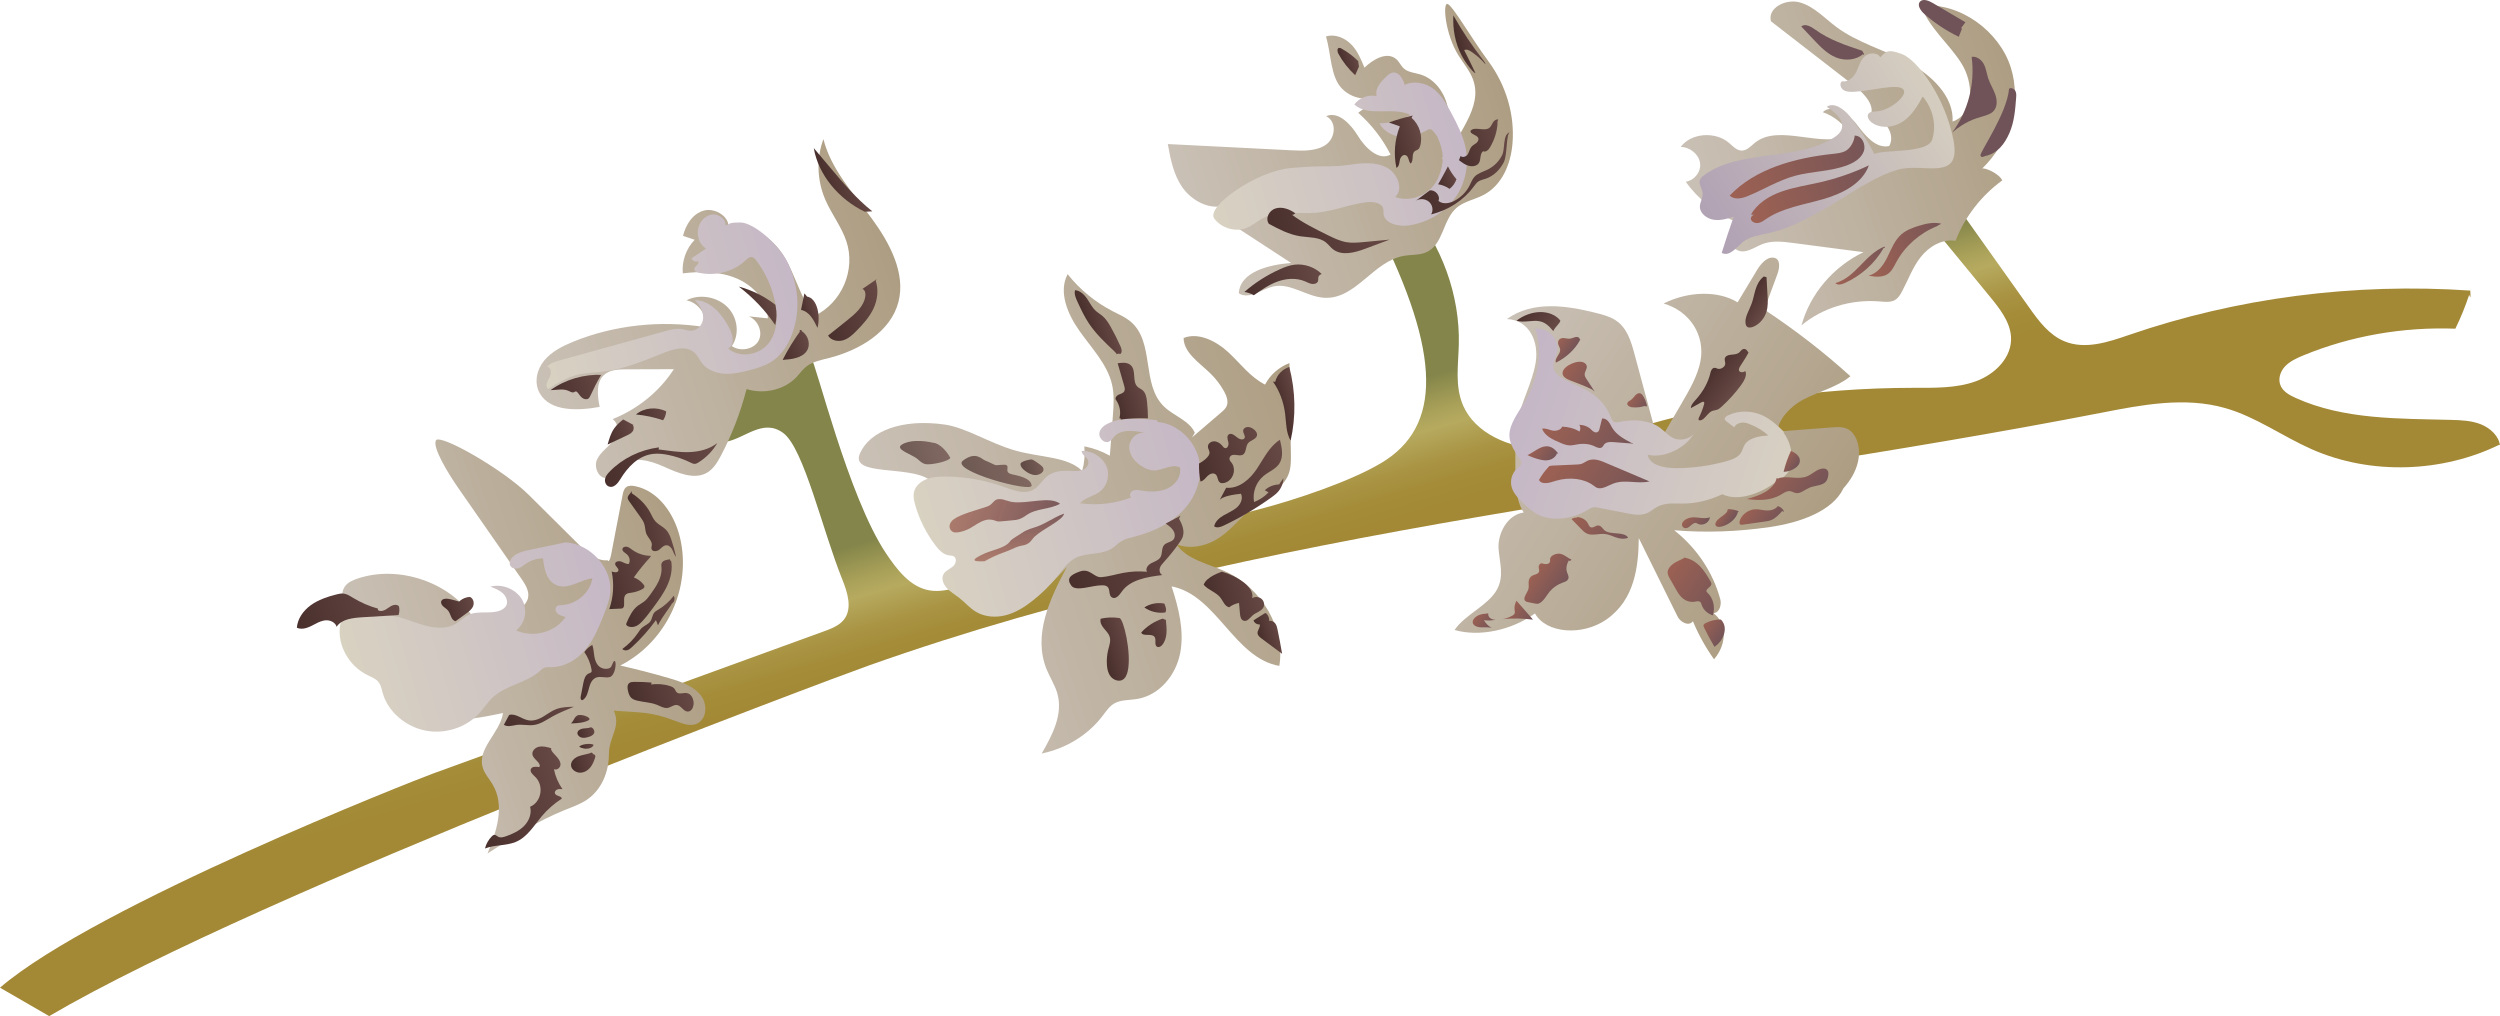 <?xml version="1.0" encoding="UTF-8"?><svg id="Layer_2" xmlns="http://www.w3.org/2000/svg" xmlns:xlink="http://www.w3.org/1999/xlink" viewBox="0 0 2106.3 856.14"><defs><style>.cls-1{fill:url(#linear-gradient);}.cls-2{fill:url(#New_swatch_1-3);}.cls-3{fill:url(#New_swatch_1-4);}.cls-4{fill:url(#New_swatch_1-2);}.cls-5{fill:url(#New_swatch_1-5);}.cls-6{fill:#705358;}.cls-7{fill:url(#New_swatch_1);}.cls-8{fill:url(#linear-gradient-8);}.cls-9{fill:url(#linear-gradient-9);}.cls-10{fill:url(#linear-gradient-3);}.cls-11{fill:url(#linear-gradient-4);}.cls-12{fill:url(#linear-gradient-2);}.cls-13{fill:url(#linear-gradient-6);}.cls-14{fill:url(#linear-gradient-7);}.cls-15{fill:url(#linear-gradient-5);}.cls-16{fill:url(#linear-gradient-55);}.cls-16,.cls-17{opacity:.7;}.cls-17{fill:url(#linear-gradient-56);}.cls-18{fill:url(#linear-gradient-54);opacity:.8;}.cls-19{fill:url(#linear-gradient-59);}.cls-20{fill:url(#linear-gradient-57);}.cls-21{fill:url(#linear-gradient-58);}.cls-22{fill:url(#linear-gradient-53);}.cls-23{fill:url(#linear-gradient-51);}.cls-24{fill:url(#linear-gradient-52);}.cls-25{fill:url(#linear-gradient-50);}.cls-26{fill:url(#linear-gradient-77);}.cls-27{fill:url(#linear-gradient-78);}.cls-28{fill:url(#linear-gradient-79);}.cls-29{fill:url(#linear-gradient-74);}.cls-30{fill:url(#linear-gradient-75);}.cls-31{fill:url(#linear-gradient-76);}.cls-32{fill:url(#linear-gradient-70);}.cls-33{fill:url(#linear-gradient-71);}.cls-34{fill:url(#linear-gradient-72);}.cls-35{fill:url(#linear-gradient-73);}.cls-36{fill:url(#linear-gradient-68);}.cls-37{fill:url(#linear-gradient-67);}.cls-38{fill:url(#linear-gradient-69);}.cls-39{fill:url(#linear-gradient-64);}.cls-40{fill:url(#linear-gradient-63);}.cls-41{fill:url(#linear-gradient-66);}.cls-42{fill:url(#linear-gradient-65);}.cls-43{fill:url(#linear-gradient-60);}.cls-44{fill:url(#linear-gradient-62);}.cls-45{fill:url(#linear-gradient-61);}.cls-46{fill:url(#linear-gradient-41);}.cls-47{fill:url(#linear-gradient-40);}.cls-48{fill:url(#linear-gradient-43);}.cls-49{fill:url(#linear-gradient-42);}.cls-50{fill:url(#linear-gradient-45);}.cls-51{fill:url(#linear-gradient-46);}.cls-52{fill:url(#linear-gradient-44);}.cls-53{fill:url(#linear-gradient-49);}.cls-54{fill:url(#linear-gradient-47);}.cls-55{fill:url(#linear-gradient-48);}.cls-56{fill:url(#linear-gradient-14);}.cls-57{fill:url(#linear-gradient-18);}.cls-58{fill:url(#linear-gradient-22);}.cls-59{fill:url(#linear-gradient-20);}.cls-60{fill:url(#linear-gradient-21);}.cls-61{fill:url(#linear-gradient-23);}.cls-62{fill:url(#linear-gradient-15);}.cls-63{fill:url(#linear-gradient-19);}.cls-64{fill:url(#linear-gradient-16);}.cls-65{fill:url(#linear-gradient-17);}.cls-66{fill:url(#linear-gradient-13);}.cls-67{fill:url(#linear-gradient-12);}.cls-68{fill:url(#linear-gradient-10);}.cls-69{fill:url(#linear-gradient-11);}.cls-70{fill:url(#linear-gradient-27);}.cls-71{fill:url(#linear-gradient-24);}.cls-72{fill:url(#linear-gradient-26);}.cls-73{fill:url(#linear-gradient-38);}.cls-74{fill:url(#linear-gradient-35);}.cls-75{fill:url(#linear-gradient-37);}.cls-76{fill:url(#linear-gradient-34);}.cls-77{fill:url(#linear-gradient-39);}.cls-78{fill:url(#linear-gradient-36);}.cls-79{fill:url(#linear-gradient-25);}.cls-80{fill:url(#linear-gradient-28);}.cls-81{fill:url(#linear-gradient-29);}.cls-82{fill:url(#linear-gradient-33);}.cls-83{fill:url(#linear-gradient-30);}.cls-84{fill:url(#linear-gradient-32);}.cls-85{fill:url(#linear-gradient-31);}</style><linearGradient id="linear-gradient" x1="731.58" y1="-123.86" x2="776.98" y2="-67.7" gradientTransform="translate(-163.46 147.77) rotate(20.43) scale(1.58 1.46)" gradientUnits="userSpaceOnUse"><stop offset="0" stop-color="#83854a"/><stop offset=".07" stop-color="#8e8d4e"/><stop offset=".28" stop-color="#aba25a"/><stop offset=".4" stop-color="#b6aa5f"/><stop offset=".45" stop-color="#b3a559"/><stop offset=".63" stop-color="#aa9545"/><stop offset=".81" stop-color="#a48c39"/><stop offset="1" stop-color="#a38936"/></linearGradient><linearGradient id="linear-gradient-2" x1="363.29" y1="161.76" x2="533.62" y2="34.95" gradientTransform="translate(-163.46 147.77) rotate(20.43) scale(1.58 1.46)" gradientUnits="userSpaceOnUse"><stop offset="0" stop-color="#cbc2b8"/><stop offset="1" stop-color="#ab9b7f"/></linearGradient><linearGradient id="New_swatch_1" x1="353.47" y1="165.27" x2="511.28" y2="56.29" gradientTransform="translate(-163.46 147.77) rotate(20.43) scale(1.58 1.46)" gradientUnits="userSpaceOnUse"><stop offset="0" stop-color="#dad4c1"/><stop offset="1" stop-color="#c2b3c7"/></linearGradient><linearGradient id="linear-gradient-3" x1="474.3" y1="28.37" x2="500.27" y2="10.43" gradientTransform="translate(-126.35 68.96) rotate(26.89) scale(1.58 1.46)" gradientUnits="userSpaceOnUse"><stop offset="0" stop-color="#402825"/><stop offset="1" stop-color="#6c4d49"/></linearGradient><linearGradient id="linear-gradient-4" x1="465.61" y1="65.54" x2="503.35" y2="39.48" gradientTransform="translate(-163.46 147.77) rotate(20.43) scale(1.58 1.46)" xlink:href="#linear-gradient-3"/><linearGradient id="linear-gradient-5" x1="476.79" y1="72.2" x2="518.76" y2="43.22" gradientTransform="translate(-163.46 147.77) rotate(20.43) scale(1.58 1.46)" xlink:href="#linear-gradient-3"/><linearGradient id="linear-gradient-6" x1="480.76" y1="89.3" x2="525.15" y2="58.64" gradientTransform="translate(-163.46 147.77) rotate(20.43) scale(1.58 1.46)" xlink:href="#linear-gradient-3"/><linearGradient id="linear-gradient-7" x1="470.9" y1="120.03" x2="500.91" y2="99.31" gradientTransform="translate(-163.46 147.77) rotate(20.43) scale(1.58 1.46)" xlink:href="#linear-gradient-3"/><linearGradient id="linear-gradient-8" x1="440.32" y1="163.34" x2="490.13" y2="128.93" gradientTransform="translate(-163.46 147.77) rotate(20.43) scale(1.58 1.46)" xlink:href="#linear-gradient-3"/><linearGradient id="linear-gradient-9" x1="502.28" y1="125.13" x2="543.72" y2="96.51" gradientTransform="translate(-163.46 147.77) rotate(20.43) scale(1.58 1.46)" xlink:href="#linear-gradient-3"/><linearGradient id="linear-gradient-10" x1="488.65" y1="139.5" x2="493.95" y2="135.84" gradientTransform="translate(-1579.2 511.84) rotate(-4.26) scale(4.18 1.8)" xlink:href="#linear-gradient-3"/><linearGradient id="linear-gradient-11" x1="487.92" y1="148.32" x2="499.58" y2="140.27" gradientTransform="translate(-163.46 147.77) rotate(20.43) scale(1.58 1.46)" xlink:href="#linear-gradient-3"/><linearGradient id="linear-gradient-12" x1="491.75" y1="154.87" x2="501.57" y2="148.09" gradientTransform="translate(-163.46 147.77) rotate(20.43) scale(1.58 1.46)" xlink:href="#linear-gradient-3"/><linearGradient id="linear-gradient-13" x1="489.03" y1="167.58" x2="507.01" y2="155.16" gradientTransform="translate(-163.46 147.77) rotate(20.43) scale(1.58 1.46)" xlink:href="#linear-gradient-3"/><linearGradient id="linear-gradient-14" x1="436.55" y1="216.62" x2="502.88" y2="170.82" gradientTransform="translate(-163.46 147.77) rotate(20.43) scale(1.58 1.46)" xlink:href="#linear-gradient-3"/><linearGradient id="linear-gradient-15" x1="395.57" y1="110.44" x2="417.29" y2="95.44" gradientTransform="translate(-163.46 147.77) rotate(20.43) scale(1.58 1.46)" xlink:href="#linear-gradient-3"/><linearGradient id="linear-gradient-16" x1="311.6" y1="152.93" x2="383.26" y2="103.44" gradientTransform="translate(-163.46 147.77) rotate(20.43) scale(1.58 1.46)" xlink:href="#linear-gradient-3"/><linearGradient id="linear-gradient-17" x1="390.63" y1="-37.18" x2="577.39" y2="-176.22" xlink:href="#linear-gradient-2"/><linearGradient id="New_swatch_1-2" x1="382.81" y1="-52.2" x2="536.14" y2="-158.09" xlink:href="#New_swatch_1"/><linearGradient id="linear-gradient-18" x1="505" y1="-195.6" x2="531.88" y2="-214.17" gradientTransform="translate(-163.46 147.77) rotate(20.43) scale(1.58 1.46)" xlink:href="#linear-gradient-3"/><linearGradient id="linear-gradient-19" x1="525.94" y1="-120.76" x2="568.98" y2="-150.48" gradientTransform="translate(-163.46 147.77) rotate(20.43) scale(1.58 1.46)" xlink:href="#linear-gradient-3"/><linearGradient id="linear-gradient-20" x1="521.59" y1="-124.28" x2="532.63" y2="-131.91" gradientTransform="translate(-163.46 147.77) rotate(20.43) scale(1.58 1.46)" xlink:href="#linear-gradient-3"/><linearGradient id="linear-gradient-21" x1="490.27" y1="-113.66" x2="510.98" y2="-127.96" gradientTransform="translate(-163.46 147.77) rotate(20.43) scale(1.58 1.46)" xlink:href="#linear-gradient-3"/><linearGradient id="linear-gradient-22" x1="514.74" y1="-99.08" x2="535.47" y2="-113.4" gradientTransform="translate(-163.46 147.77) rotate(20.43) scale(1.58 1.46)" xlink:href="#linear-gradient-3"/><linearGradient id="linear-gradient-23" x1="405.88" y1="-25.61" x2="443.51" y2="-51.6" gradientTransform="translate(-163.46 147.77) rotate(20.43) scale(1.58 1.46)" xlink:href="#linear-gradient-3"/><linearGradient id="linear-gradient-24" x1="443.3" y1="-17.47" x2="464.56" y2="-32.15" gradientTransform="translate(-163.46 147.77) rotate(20.43) scale(1.58 1.46)" xlink:href="#linear-gradient-3"/><linearGradient id="linear-gradient-25" x1="456.76" y1="-32.6" x2="477.4" y2="-46.84" gradientTransform="translate(-163.46 147.77) rotate(20.43) scale(1.58 1.46)" xlink:href="#linear-gradient-3"/><linearGradient id="linear-gradient-26" x1="436.24" y1="13.64" x2="517.94" y2="-42.78" gradientTransform="translate(-163.46 147.77) rotate(20.43) scale(1.58 1.46)" xlink:href="#linear-gradient-3"/><linearGradient id="linear-gradient-27" x1="688.59" y1="-257.17" x2="855.35" y2="-381.32" xlink:href="#linear-gradient-2"/><linearGradient id="New_swatch_1-3" x1="693.61" y1="-265.51" x2="843.63" y2="-369.11" xlink:href="#New_swatch_1"/><linearGradient id="linear-gradient-28" x1="794.89" y1="-400.2" x2="814.68" y2="-413.87" gradientTransform="translate(93.16 27.27) rotate(24.39) scale(1.3 1.14)" xlink:href="#linear-gradient-3"/><linearGradient id="linear-gradient-29" x1="813.37" y1="-340.17" x2="847.16" y2="-363.51" gradientTransform="translate(-163.46 147.77) rotate(20.43) scale(1.58 1.46)" xlink:href="#linear-gradient-3"/><linearGradient id="linear-gradient-30" x1="788.63" y1="-304.82" x2="864.13" y2="-356.96" gradientTransform="translate(-163.46 147.77) rotate(20.43) scale(1.58 1.46)" xlink:href="#linear-gradient-3"/><linearGradient id="linear-gradient-31" x1="814.36" y1="-322.88" x2="827.45" y2="-331.92" gradientTransform="translate(-163.46 147.77) rotate(20.43) scale(1.58 1.46)" xlink:href="#linear-gradient-3"/><linearGradient id="linear-gradient-32" x1="782" y1="-330.93" x2="804.68" y2="-346.59" gradientTransform="translate(-163.46 147.77) rotate(20.43) scale(1.58 1.46)" xlink:href="#linear-gradient-3"/><linearGradient id="linear-gradient-33" x1="744.68" y1="-367.02" x2="756.54" y2="-375.21" gradientTransform="translate(-163.46 147.77) rotate(20.43) scale(1.58 1.46)" xlink:href="#linear-gradient-3"/><linearGradient id="linear-gradient-34" x1="728.95" y1="-248.13" x2="806.09" y2="-301.41" gradientTransform="translate(-163.46 147.77) rotate(20.43) scale(1.58 1.46)" xlink:href="#linear-gradient-3"/><linearGradient id="linear-gradient-35" x1="728.05" y1="-219.67" x2="782.65" y2="-257.37" gradientTransform="translate(-163.46 147.77) rotate(20.43) scale(1.58 1.46)" xlink:href="#linear-gradient-3"/><linearGradient id="linear-gradient-36" x1="938.46" y1="-364.85" x2="1107.91" y2="-491" xlink:href="#linear-gradient-2"/><linearGradient id="linear-gradient-37" x1="1064.25" y1="-488.21" x2="951.18" y2="-345.05" gradientTransform="translate(-163.46 147.77) rotate(20.43) scale(1.58 1.46)" gradientUnits="userSpaceOnUse"><stop offset="0" stop-color="#dad4c1"/><stop offset="1" stop-color="#ad9db3"/></linearGradient><linearGradient id="linear-gradient-38" x1="940.28" y1="-366.43" x2="1039.02" y2="-434.62" gradientTransform="translate(-163.46 147.77) rotate(20.43) scale(1.58 1.46)" gradientUnits="userSpaceOnUse"><stop offset="0" stop-color="#aa6551"/><stop offset="1" stop-color="#705358"/></linearGradient><linearGradient id="linear-gradient-39" x1="958.35" y1="-358.4" x2="1046.74" y2="-419.44" xlink:href="#linear-gradient-38"/><linearGradient id="linear-gradient-40" x1="1032.59" y1="-359.22" x2="1090.66" y2="-399.32" xlink:href="#linear-gradient-38"/><linearGradient id="linear-gradient-41" x1="1023.4" y1="-348.59" x2="1063" y2="-375.94" xlink:href="#linear-gradient-38"/><linearGradient id="linear-gradient-42" x1="605.19" y1="-6.45" x2="821.15" y2="-167.22" xlink:href="#linear-gradient-2"/><linearGradient id="New_swatch_1-4" x1="619.52" y1="-17.23" x2="783.11" y2="-130.21" xlink:href="#New_swatch_1"/><linearGradient id="linear-gradient-43" x1="777.58" y1="-169.44" x2="791.43" y2="-179" gradientTransform="translate(-163.46 147.77) rotate(20.43) scale(1.58 1.46)" xlink:href="#linear-gradient-3"/><linearGradient id="linear-gradient-44" x1="738.76" y1="-116.28" x2="785.34" y2="-148.44" gradientTransform="translate(-163.46 147.77) rotate(20.43) scale(1.58 1.46)" xlink:href="#linear-gradient-3"/><linearGradient id="linear-gradient-45" x1="745.84" y1="-100.14" x2="806" y2="-141.69" gradientTransform="translate(-163.46 147.77) rotate(20.43) scale(1.58 1.46)" xlink:href="#linear-gradient-3"/><linearGradient id="linear-gradient-46" x1="690.17" y1="-140.48" x2="712.06" y2="-155.6" gradientTransform="translate(-163.46 147.77) rotate(20.43) scale(1.58 1.46)" xlink:href="#linear-gradient-3"/><linearGradient id="linear-gradient-47" x1="662.91" y1="-172.69" x2="683.29" y2="-186.76" gradientTransform="translate(-163.46 147.77) rotate(20.43) scale(1.58 1.46)" xlink:href="#linear-gradient-3"/><linearGradient id="linear-gradient-48" x1="773.45" y1="-46.15" x2="809.8" y2="-71.25" gradientTransform="translate(-163.46 147.77) rotate(20.43) scale(1.58 1.46)" xlink:href="#linear-gradient-3"/><linearGradient id="linear-gradient-49" x1="686.34" y1="-24.81" x2="772.55" y2="-84.35" gradientTransform="translate(-163.46 147.77) rotate(20.43) scale(1.58 1.46)" xlink:href="#linear-gradient-3"/><linearGradient id="linear-gradient-50" x1="809.8" y1="-40.68" x2="823.99" y2="-50.49" gradientTransform="translate(-163.46 147.77) rotate(20.43) scale(1.58 1.46)" xlink:href="#linear-gradient-3"/><linearGradient id="linear-gradient-51" x1="748.51" y1="-31.84" x2="762.68" y2="-41.62" gradientTransform="translate(-163.46 147.77) rotate(20.43) scale(1.58 1.46)" xlink:href="#linear-gradient-3"/><linearGradient id="linear-gradient-52" x1="750.82" y1="-16.69" x2="769.56" y2="-29.63" gradientTransform="translate(-163.46 147.77) rotate(20.43) scale(1.58 1.46)" xlink:href="#linear-gradient-3"/><linearGradient id="linear-gradient-53" x1="733.32" y1="-.65" x2="752.42" y2="-13.84" gradientTransform="translate(-163.46 147.77) rotate(20.43) scale(1.58 1.46)" xlink:href="#linear-gradient-3"/><linearGradient id="linear-gradient-54" x1="660.31" y1="-83.21" x2="674.76" y2="-93.19" gradientTransform="translate(-163.46 147.77) rotate(20.43) scale(1.58 1.46)" xlink:href="#linear-gradient-3"/><linearGradient id="linear-gradient-55" x1="627.86" y1="-62.66" x2="670.07" y2="-91.82" gradientTransform="translate(-163.46 147.77) rotate(20.43) scale(1.58 1.46)" xlink:href="#linear-gradient-3"/><linearGradient id="linear-gradient-56" x1="594.49" y1="-63.58" x2="625.77" y2="-85.18" gradientTransform="translate(-163.46 147.77) rotate(20.43) scale(1.58 1.46)" xlink:href="#linear-gradient-3"/><linearGradient id="linear-gradient-57" x1="492.73" y1="402.07" x2="565.15" y2="352.06" gradientTransform="translate(842.18 -522.84) rotate(47.11) scale(1.32 1.73)" gradientUnits="userSpaceOnUse"><stop offset="0" stop-color="#aa6551" stop-opacity=".7"/><stop offset="1" stop-color="#705358"/></linearGradient><linearGradient id="linear-gradient-58" x1="510.23" y1="406.93" x2="581.35" y2="357.81" gradientTransform="translate(1576.48 624.62) rotate(-103.37) scale(.61 -1.73)" xlink:href="#linear-gradient-57"/><linearGradient id="linear-gradient-59" x1="587.04" y1="155.85" x2="784.49" y2="8.86" gradientTransform="translate(1100.69 -488.33) rotate(62.77) scale(1.32 1.73)" xlink:href="#linear-gradient-2"/><linearGradient id="New_swatch_1-5" x1="735.04" y1="-3.27" x2="616.34" y2="147.02" gradientTransform="translate(1100.69 -488.33) rotate(62.77) scale(1.32 1.73)" xlink:href="#New_swatch_1"/><linearGradient id="linear-gradient-60" x1="725.66" y1="26.24" x2="736.45" y2="18.8" gradientTransform="translate(1100.69 -488.33) rotate(62.77) scale(1.32 1.73)" xlink:href="#linear-gradient-38"/><linearGradient id="linear-gradient-61" x1="721.67" y1="43.36" x2="762.45" y2="15.2" gradientTransform="translate(1100.69 -488.33) rotate(62.77) scale(1.32 1.73)" xlink:href="#linear-gradient-38"/><linearGradient id="linear-gradient-62" x1="740.26" y1="56.01" x2="764.05" y2="39.59" gradientTransform="translate(1100.69 -488.33) rotate(62.77) scale(1.32 1.73)" xlink:href="#linear-gradient-38"/><linearGradient id="linear-gradient-63" x1="653.47" y1="44.34" x2="678.05" y2="27.36" gradientTransform="translate(1100.69 -488.33) rotate(62.77) scale(1.32 1.73)" xlink:href="#linear-gradient-3"/><linearGradient id="linear-gradient-64" x1="738.96" y1="66.33" x2="748.84" y2="59.5" gradientTransform="translate(1100.69 -488.33) rotate(62.77) scale(1.32 1.73)" xlink:href="#linear-gradient-38"/><linearGradient id="linear-gradient-65" x1="728.87" y1="82.53" x2="744.04" y2="72.06" gradientTransform="translate(1100.69 -488.33) rotate(62.77) scale(1.32 1.73)" xlink:href="#linear-gradient-38"/><linearGradient id="linear-gradient-66" x1="747.26" y1="108.68" x2="794.27" y2="76.22" gradientTransform="translate(1100.69 -488.33) rotate(62.77) scale(1.32 1.73)" xlink:href="#linear-gradient-38"/><linearGradient id="linear-gradient-67" x1="795.01" y1="100.1" x2="812.26" y2="88.19" gradientTransform="translate(1100.69 -488.33) rotate(62.77) scale(1.32 1.73)" xlink:href="#linear-gradient-38"/><linearGradient id="linear-gradient-68" x1="690.7" y1="137.07" x2="733.16" y2="107.74" gradientTransform="translate(1100.69 -488.33) rotate(62.77) scale(1.32 1.73)" xlink:href="#linear-gradient-38"/><linearGradient id="linear-gradient-69" x1="713.9" y1="162.27" x2="737.81" y2="145.76" gradientTransform="translate(1100.69 -488.33) rotate(62.77) scale(1.32 1.73)" xlink:href="#linear-gradient-38"/><linearGradient id="linear-gradient-70" x1="728.67" y1="179.71" x2="747.54" y2="166.67" gradientTransform="translate(1100.69 -488.33) rotate(62.77) scale(1.32 1.73)" xlink:href="#linear-gradient-38"/><linearGradient id="linear-gradient-71" x1="723.72" y1="195.41" x2="738.33" y2="185.32" gradientTransform="translate(1100.69 -488.33) rotate(62.77) scale(1.32 1.73)" xlink:href="#linear-gradient-38"/><linearGradient id="linear-gradient-72" x1="646.63" y1="137.28" x2="714.95" y2="90.1" gradientTransform="translate(1100.69 -488.33) rotate(62.77) scale(1.32 1.73)" xlink:href="#linear-gradient-38"/><linearGradient id="linear-gradient-73" x1="644.09" y1="133.9" x2="662.3" y2="121.32" gradientTransform="translate(1100.69 -488.33) rotate(62.77) scale(1.32 1.73)" xlink:href="#linear-gradient-38"/><linearGradient id="linear-gradient-74" x1="622.14" y1="126.54" x2="684.34" y2="83.58" gradientTransform="translate(1100.69 -488.33) rotate(62.77) scale(1.32 1.73)" xlink:href="#linear-gradient-38"/><linearGradient id="linear-gradient-75" x1="645.37" y1="79.45" x2="658.88" y2="70.12" gradientTransform="translate(1100.69 -488.33) rotate(62.77) scale(1.32 1.73)" xlink:href="#linear-gradient-38"/><linearGradient id="linear-gradient-76" x1="605.71" y1="103.32" x2="633.97" y2="83.8" gradientTransform="translate(1100.69 -488.33) rotate(62.77) scale(1.32 1.73)" xlink:href="#linear-gradient-38"/><linearGradient id="linear-gradient-77" x1="593.48" y1="100.22" x2="606.64" y2="91.14" gradientTransform="translate(1100.69 -488.33) rotate(62.77) scale(1.32 1.73)" xlink:href="#linear-gradient-38"/><linearGradient id="linear-gradient-78" x1="562.29" y1="109.46" x2="589.36" y2="90.76" gradientTransform="translate(1100.69 -488.33) rotate(62.77) scale(1.32 1.73)" xlink:href="#linear-gradient-3"/><linearGradient id="linear-gradient-79" x1="621.76" y1="7.54" x2="640.04" y2="-5.08" gradientTransform="translate(1100.69 -488.33) rotate(62.77) scale(1.32 1.73)" xlink:href="#linear-gradient-3"/></defs><g id="branch-grouped"><g id="branch-grouped-2"><path id="stem" class="cls-1" d="M2081.29,244.82c-98.12-6.69-196.68,6.11-287.39,37.32-17.51,6.02-37.08,12.7-54.71,5.35-12.89-5.38-21.53-17.09-29.42-28.2-26.49-37.28-52.99-74.57-79.48-111.85-8.21,5.4-16.42,10.8-24.63,16.19,23.52,28.63,47.04,57.26,70.56,85.89,8.45,10.29,17.28,21.48,18.1,34.21,1.09,17-13.06,31.45-29.54,37.47-16.48,6.03-34.99,5.54-52.95,5.55-81.73,.05-162.82,12.12-239.47,35.64-24.4,7.49-49.03,16.23-75.06,15.63s-54.4-13.11-64.54-36.23c-7.14-16.28-4.11-34.26-3.68-51.56,1.02-41.21-14.14-83.35-41.91-116.49-7.93,6.91-16.98,12.67-26.79,17.04,54.13,107.62,54.49,168.73,3.41,199.26-26.06,15.58-72.78,31.21-102.79,38.99-84.28,21.87-168.56,43.73-252.84,65.6-8.08,2.1-16.49,4.21-24.92,2.8-16.52-2.76-27.67-17.7-36.78-31.29-31.9-47.55-59.19-161.34-63.03-164.45-18.87,6.16-52.84,3.75-65.92,17.78-10.62,11.4-1.62,38.18-6.44,52.83,16.3-2.48,31.6-20.26,48.89-7.44s33.03,81.95,49.54,122.92c4.56,11.3,8.87,24.85,1.56,34.21-4.01,5.14-10.68,7.67-17.03,9.98-109.99,40.01-219.98,80.03-329.97,120.04-12.9,4.69-282.85,110.48-364.06,180.12,13.81,7.99,27.62,15.98,41.44,23.98,180.05-105.68,660.09-284.6,690.1-295.26,330.36-117.33,691.37-145.42,1039.18-213.14,34.17-6.65,70.05-13.64,104.22-3.85,25.98,7.44,48.3,23.89,73.04,34.77,49.95,21.97,110.1,19.37,157.68-3.89,.35,.13,.7,.26,.64,.63-.96-7.98-8.05-14.63-15.96-17.82-7.92-3.18-16.61-3.55-25.07-3.77-44.25-1.16-90.33-.11-131.01-18.45-4.88-2.2-9.95-4.96-12.38-9.52-2.95-5.53-1.02-12.32,3.06-16.82,4.09-4.5,9.95-7.18,15.74-9.57,39.76-16.38,83.83-24.12,128.01-22.48,4.56-9.22,8.4-18.79,11.67-28.59,.71,2.15,1.42,4.3,.93-3.56Z"/><g id="branch-grouped-01"><path class="cls-12" d="M514.81,467.67c3.25-16.91,6.5-33.82,9.75-50.73,.48-2.49,1.11-5.22,3.26-6.66,2.05-1.38,4.9-1.17,7.44-.64,20.02,4.19,32.92,23.94,37.53,42.84,10.33,42.27-11.03,88.31-50.23,108.24,13.74,3.11,27.39,6.64,40.93,10.58,10.14,2.95,20.96,6.63,27.2,14.85,6.24,8.23,4.28,22.17-5.82,24.32-5.06,1.08-10.36-1.01-15.3-2.9-21.9-8.37-29.29-6.94-52.52-8.88,6.47,13.83-4.01,21.79-4.04,36.63-.03,14.85-6.02,29.99-18.51,38.44-5.67,3.83-12.35,6.13-18.8,8.73-23.32,9.39-44.22,23.04-64.96,36.6,7.56-18.57,14.93-40.24,4.25-58.26-2.68-4.52-6.42-8.59-8.07-13.5-5.55-16.51,14.39-29.78,16.87-46.58-16.25,3.34-32.78,6.69-49.59,5.47-16.81-1.22-34.24-7.69-44.79-20.54-2.89-3.52-5.2-7.44-8.32-10.78-3.39-3.63-7.63-6.47-11.3-9.86-15.34-14.2-18.66-35.76-21.08-55.53-.65-5.32-1.19-11.12,1.86-15.45,2.35-3.33,6.41-5.15,10.41-6.52,34.98-11.97,79.26,3.11,98.88,34.51,5.26,5.03,13.81,5.61,20.55,3.25,6.74-2.36,12.08-7.12,17.24-11.76,3.04-2.74,6.22-5.68,7.18-9.6,1.43-5.78-2.31-11.7-5.88-16.83-17.52-25.17-35.04-50.35-52.55-75.52-8.76-12.58-22.43-34.95-19.08-40.63s56.34,24.31,78.18,45.99c13.97,13.87,27.95,27.75,41.92,41.62,7.01,6.96,15.24,14.45,24.65,13.43-.28,.75,1.44,2.23,2.7-4.33Z"/><path class="cls-7" d="M476.53,456.95c-9.74,2.03-19.48,4.06-29.22,6.1-5.29,1.1-10.82,2.32-14.82,5.67-2.64,2.21-4.33,6.4-1.77,8.92,1.7,1.67,4.55,1.73,6.73,.89,2.18-.85,3.92-2.41,5.82-3.7,4.1-2.78,9.12-4.36,14.28-4.48,.77,8.78,2.95,19.38,11.67,22.79,9.87,3.86,19.49-4.67,29.84-5.89-1.82,12.17-13.27,22.01-26.31,22.62-1.08,.05-2.22,.06-3.15,.55-2.18,1.17-1.87,4.51-.06,6.3,1.81,1.79,4.49,2.43,7.01,2.99-8.35,12.5-26.29,18.22-41.72,11.44,7.82-5.94,9.98-17.56,4.88-26.21-5.1-8.65-16.89-13.38-26.6-10.66,3.74,1.4,7.59,2.87,10.49,5.55,2.9,2.68,4.6,6.91,2.98,10.25-.9,1.86-2.68,3.19-4.63,4.06-7.96,3.56-18.18,.19-26.27,3.51-4.77,1.96-8.16,6-12.66,8.43-7.61,4.11-17.37,3.11-26.05,.63-8.67-2.48-17.02-6.33-25.91-7.72-9.11-1.42-18.3-.19-27.3,1.05-3.67,.5-7.34,1.01-11.01,1.51-1.62,.22-3.34,.49-4.5,1.54-1.12,1.02-1.5,2.57-1.73,4.05-2.52,16.15,7.31,33.9,23.05,41.64,3.2,1.57,6.73,2.86,9.03,5.51,2.37,2.74,2.94,6.37,3.89,9.75,4.4,15.59,19.29,28.27,35.96,31.51,16.67,3.25,34.33-2.7,45.17-14.42,4.24-4.58,7.51-9.96,12.19-14.14,10.82-9.66,27.62-11.63,38.52-21.22,1.36-1.19,2.65-2.52,4.39-3.17,1.84-.69,3.93-.52,5.94-.54,11.5-.1,21.79-6.57,28.72-14.94s11.05-18.54,15.08-28.55c2.47-6.15,4.97-12.39,5.65-19.01,2.1-20.33-16.05-41.47-38.16-42.64,.04-.12,.09-.23,.57,.02Z"/><path class="cls-10" d="M532.25,413.8c-1.02,2.12-3.66,3.65-3.36,6.03,.12,.96,.72,1.81,1.3,2.63,3.09,4.34,6.18,8.67,9.26,13.01,1.27,1.79,2.56,3.61,3.27,5.64,1.03,2.97,.74,6.22,2.07,9.09,1.41,3.05,4.6,5.67,4.4,8.92-.08,1.22-.64,2.44-.18,3.61,.93,2.37,4.67,1.87,6.58,.3s3.71-3.85,6.31-3.61c2.17,.2,3.79,2.16,4.72,4.09,.93,1.93,1.51,4.06,2.99,5.66-1.04-4.85-2.37-9.66-3.98-14.4-1.02-3.01-2.22-6.09-4.49-8.44-2.52-2.62-6.12-4.1-8.62-6.73-2.19-2.31-3.35-5.29-4.84-8.04-3.44-6.35-8.93-11.74-15.25-15.86-.09,.43-.18,.86-.18-1.88Z"/><path class="cls-11" d="M548.32,468.3c-5.55,0-11.17-1.84-15.69-5.1-1.37-.99-2.72-2.15-4.37-2.54-1.66-.39-3.72,.4-3.86,1.98-.17,1.89,2.17,3.05,3.71,4.35,2.39,2.03,3.11,5.6,1.67,8.16-2.19,.23-4.2-1.24-6.3-1.99s-5.19-.17-5.2,1.92c-.01,2.09,3.2,3.61,2.73,5.63-.46,2.01-3.6,1.62-5.65,.78,2.18,10.63,1.47,21.65-2.05,31.7,3.18-.14,6.37-.28,9.55-.42,.55-.02,1.12-.05,1.6-.29,.95-.47,1.28-1.59,1.36-2.62,.26-3.28-.85-7.36,1.87-9.3,1.19-.85,2.78-.97,4.28-1.18,3.17-.45,6.23-1.44,9-2.9,.92-.49,1.91-1.17,1.97-2.18,.05-.75-.43-1.45-.92-2.06-2.07-2.55-4.87-4.57-8-5.76,4.27-6.02,8.96-11.75,14-17.19,.04-.1,.07-.2,.31-.98Z"/><path class="cls-15" d="M564.46,471.24c-2.87,.29-6.29,.98-7.1,3.58-.32,1.02-.13,2.14-.04,3.22,.71,8.37-4.35,15.83-9.2,22.6-1.61,2.25-3.25,4.52-5.48,6.23-1.51,1.16-3.24,2.03-4.79,3.14-4.95,3.55-7.53,9.25-9.93,14.7-.23,.52-.46,1.1-.27,1.66,.17,.5,.65,.85,1.13,1.11,2.22,1.2,5,.99,7.21-.02s3.95-2.71,5.55-4.46c3.12-3.42,5.87-7.13,8.62-10.83,4.37-5.9,8.77-11.85,11.86-18.47,3.09-6.62,4.81-14.05,3.4-21.32-.25,.36-.51,.71-.95-1.14Z"/><path class="cls-13" d="M567.71,501.92c-3.57,4.68-8.07,8.7-13.22,11.8-1.14,.68-2.32,1.34-3.18,2.32-1.81,2.08-1.77,5.18-3.33,7.43-1.72,2.49-5.02,3.51-7.27,5.58-1.26,1.16-2.15,2.62-3.1,4.03-3.55,5.26-8.07,9.92-13.3,13.71,1.02,1.17,2.88,1.41,4.34,.95,1.46-.46,2.62-1.48,3.72-2.49,7.55-6.93,14.36-14.57,20.29-22.81,.56,1.46,1.12,2.93,1.67,4.39,3.9-7.93,12.15-17.77,11.49-18.07,.14-.06,3.99-2.44,1.87-6.85Z"/><path class="cls-14" d="M517.88,556.92c-1.8-.22-1.82,4.87-4.21,5.94-2.39,1.07-5.43,.84-7.74-.58-3.08-1.9-4.51-5.48-5.12-8.86-.61-3.38-.61-6.86-1.81-10.12-2.68,1.52-4.97,3.61-6.67,6.08,3.12,4.49,5.22,9.59,6.09,14.82,.12,.71,.2,1.49-.22,2.06-.44,.61-1.28,.78-2,1.08-3.12,1.27-4.09,4.9-4.71,8.09-.76,3.89-1.51,7.78-2.27,11.66-.22,1.12,.03,2.81,1.25,2.79,.38,0,.72-.22,1.01-.44,3.04-2.31,3.85-6.32,4.81-9.94,.96-3.62,2.66-7.57,6.39-8.76,3.36-1.07,7.22,.5,10.71-.19,5.23-1.04,6.27-13.41,4.47-13.63Z"/><path class="cls-8" d="M483.6,595.45c-5.11,.11-10.34,.24-15,2.02-4.05,1.55-7.42,4.26-11.13,6.42-3.7,2.16-8.09,3.82-12.49,2.95-5.56-1.1-10.78-6.12-16.04-4.45-1.47,2.74-2.93,5.48-4.4,8.22,2.98,2.21,7.08,.67,10.71,.16,4.7-.65,9.61,.66,14.32,.08,5.94-.74,10.81-4.35,15.88-7.21,5.77-3.25,12.12-5.64,18.15-8.2Z"/><path class="cls-9" d="M549.01,575.1c-4.9-.48-9.82-.67-14.72-.6-1.41,.02-2.91,.1-4.01,.88-2,1.43-1.72,4.36-1.16,6.75,.49,2.11,1.12,4.33,2.78,5.87,1.31,1.22,3.1,1.83,4.86,2.27,5.58,1.4,11.49,1.41,16.82,3.59,2.9,1.19,5.85,3.05,8.89,2.56,2.85-.46,5.21-2.94,8.09-2.41,3.46,.64,5.22,5.27,8.71,5.49,2.89,.18,4.63-2.84,5.03-5.52,.61-4.14-1.41-9.52-5.86-10.07-2.87-.36-6.3,1.34-8.35-.68-.8-.79-1.06-1.93-1.71-2.83-.91-1.26-2.48-1.93-3.99-2.42-5.27-1.7-10.97-1.98-16.36-1.26,.36,.02,.71,.04,.98-1.63Z"/><path class="cls-68" d="M481.11,609.49c5.38-.09,11.62-.7,14.9-2.76,3.28-2.06-6.67-5.77-9.68-3.85s-2,3.28-5.22,6.62Z"/><path class="cls-69" d="M497.8,612.72c-2,.94-4.41,.74-6.64,1.09-2.23,.35-4.62,1.67-4.67,3.81-.04,1.78,1.67,3.34,3.52,3.81,1.84,.47,3.76,.08,5.54-.43,2-.57,4.12-1.45,4.97-3.25,.85-1.8-.59-4.57-2.72-5.03Z"/><path class="cls-67" d="M487.98,629.09c2.62,1.71,6.06,2.19,8.96,1.24,1.36-.45,2.68-1.29,3.11-2.59,.44-1.3-9.08-1.72-12.07,1.35Z"/><path class="cls-66" d="M498.63,633.99c-3.51,1.53-7.57,1.78-11.16,3.15s-6.93,4.51-6.31,8.21c.54,3.2,4.06,5.58,7.46,5.65,3.4,.07,6.51-1.77,8.57-4.23s3.23-5.49,4.25-8.51c.36-1.06,.05-2.85-1.19-2.64-.04,.1-.07,.2-1.61-1.64Z"/><path class="cls-56" d="M464.25,630.34c-3.42-.97-7.05-1.95-10.43-1.14-3.38,.81-6.22,4.16-5.01,7.35,1.39,3.67,7.36,6.38,5.61,9.77-2.7-.54-6.29-.66-7.2,1.73-.9,2.37,1.77,4.6,3.71,6.47,7.61,7.35,5.25,21.21-4.29,25.19,1.51,5.81-.91,11.91-5.06,16.14s-9.84,6.87-15.63,8.85c-1.98,.68-4.27,1.27-6.19,.28-1.08-.56-2.02-1.62-3.23-1.59-.86,.02-1.55,.61-2.13,1.19-2.83,2.86-4.85,6.43-5.81,10.29,8.13-3.24,17.85-2.16,25.93-5.52,9.81-4.07,15.23-13.69,21.85-21.59,4.81-5.73,10.52-10.75,16.92-14.87-.03-2.23-4.15-2.01-5.47-3.92-.89-1.29,0-3.07,1.41-3.72,1.4-.66,3.09-.51,4.68-.36-3.6-5.11-6.07-10.9-7.21-16.86,2.54,1.17,5.44-1.28,5.51-3.89,.07-2.61-1.71-5.01-3.58-7.03-1.87-2.02-3.98-4-4.72-6.5-.52,.03-.56,.92-.04,1.03s.82-.72,.36-1.31Z"/><path class="cls-62" d="M387.79,505.96c2.25-1.78,5.11-2.87,8.1-3.08,2.96,1.25,3.86,5.08,2.72,7.83-1.14,2.75-3.71,4.66-6.18,6.45-2.87,2.07-5.74,4.15-8.6,6.22-3.8-.78-3.92-5.94-6.29-8.92-1.06-1.33-2.62-2.23-3.91-3.37s-2.36-2.81-1.92-4.37c.77-2.76,4.93-2.58,7.92-1.83,2.35,.59,4.71,1.19,7.02,1.93-.18,.49-.74,.65,1.16-.86Z"/><path class="cls-64" d="M318.52,512.8c-7.45-2.06-14.63-5.17-21.21-9.19-2.45-1.5-4.95-3.17-7.8-3.51-1.98-.24-3.95,.2-5.85,.67-7.78,1.94-15.5,4.55-21.82,9.13-6.32,4.57-11.15,11.35-11.73,19,5.06,2.24,10.62-.58,15.29-3.1,3.04-1.64,6.31-3.21,9.89-3.19,3.58,.02,7.5,2.15,8.28,5.48,4.23-6.45,13.54-7.55,21.69-8.04,10.17-.61,20.34-1.23,30.52-1.84,.81-2.33,.94-4.89,.38-7.34-2.13-2.6-6.36-.82-8.92,1.18s-6.56,4.01-9.07,1.72c.11,.04,.21,.08,.35-.97Z"/></g><g id="branch-grouped-02"><path class="cls-65" d="M629.1,327.83c14.89,4.63,31.98,.49,42-10.17,2.74-2.92,5-6.27,8.16-8.78,5.18-4.1,12.17-5.48,18.77-7.14,26.4-6.66,52.53-22.34,58.96-47.47,6.18-24.16-7.38-49.69-22.96-70.78-15.58-21.09-34.18-41.55-40.27-66.29-6.07,16.19-5.47,34.78,1.65,51.2,5.16,11.9,13.55,22.58,17.66,34.8,8.11,24.13-3.81,52-26.94,63.01-11.63-14.96-15.7-33.75-25.38-49.86-9.68-16.1-29.8-30.25-47.33-23.67,2.42-9.31-10.45-17.9-20.2-15.32-9.76,2.58-15.44,12.03-17.77,21.37,3.27,1.09,6.53,2.19,9.8,3.28-7.19,7.49-10.87,17.92-9.99,28.29,15.09-1.79,31.07-1.76,45.3,4.25s26.21,19.19,26.36,33.66c-5.34-.56-10.67-1.12-16.01-1.67,8.08,3.36,12.1,13.72,8.06,20.79-4.04,7.07-15.21,9.19-22.39,4.26,6.7-9.68,5.1-24.02-3.67-32.86-8.76-8.85-23.83-11.34-34.54-5.71,10.29,2.01,17.91,13.09,15.51,22.56-37.55-5.92-76.31-1.66-110.45,12.12-9.4,3.8-18.73,8.51-24.97,16.1-6.24,7.59-8.73,18.67-3.72,27.52,8.9,15.73,32.51,14.8,50.48,11.48-2.01-9.86-3.29-21.77,4.78-27.78,4.89-3.65,11.76-3.82,18.13-3.84,13.2-.04,26.4-.09,39.6-.13-12.02,18.66-30.25,33.52-51.61,42.08,6.04,4.15,4.55,13.12,.27,18.5-4.28,5.38-10.61,9.37-13.4,15.61-2.78,6.24,1.11,16,8.36,15.58,6.03-.35,8.63-6.95,12.86-10.86,8.67-8,23.52-4.01,34.93,1.13,11.41,5.14,24.8,11.07,35.55,5.7,6.01-3.01,9.56-8.94,12.6-14.69,9.14-17.3,16.26-35.63,21.24-54.57,.19-.5,.37-1,.57-1.68Z"/><path class="cls-4" d="M611.26,190c.64-5.08-5.28-9.71-10.69-9.32-5.41,.39-9.68,4.55-11.55,9.3-2.61,6.64-.72,15.39,5.79,19.42-4.06,2.75-8.13,5.49-12.19,8.24,.69,2.1,3.53,3.35,5.58,2.46,1.52,2.53-3.97,4.49-3.21,7.29,.38,1.38,2.07,2.01,3.54,2.34,14.22,3.2,29.67-.84,39.57-10.35,1.54-1.48,3.4-3.22,5.62-2.74,1.51,.33,2.59,1.61,3.5,2.82,8.21,10.98,13.77,23.65,16.1,36.7,2.12,11.87,1.27,24.87-6.5,33.93-7.77,9.06-24.01,11.91-33.35,3.43,5.68-2.59,4.15-10.7,1.38-16.31-5.81-11.76-15.88-24.1-29.37-24.4,3.94,4.25,7.1,9.56,6.92,15.06-.18,5.5-4.67,10.88-10.51,10.77-2.39-.04-4.71-.95-7.08-1.36-4.94-.85-9.86,.47-14.58,1.77-29.54,8.19-59.09,16.39-88.63,24.58-3.94,1.09-8.11,2.33-10.65,5.33,3.72,.68,3.65,5.88,1.98,8.99-1.67,3.1-3.82,7.12-1.23,9.82,7.88-4.91,15.93-9.89,25.17-12.11,6.87-1.65,14.11-1.7,21.18-2.54,18.3-2.16,35.13-9.51,51.97-16.15,8.05-3.18,18.45-5.83,25.04,.1,2.85,2.57,4.23,6.22,6.59,9.2,4.18,5.29,11.23,8.04,18.05,8.57s13.53-.9,20.05-2.51c7.35-1.82,14.76-3.95,20.9-8.04,9.2-6.13,14.71-16.13,17.87-26.44,5.23-17.07,4.43-34.21-3.19-52.98s-30.76-37.29-41.21-37.41-8.94,1.19-12.87,2.53Z"/><path class="cls-57" d="M734.96,178.06c-13.4-10.64-24.41-23.69-35.3-36.63-4.68-5.56-9.37-11.12-14.05-16.68,3.83,22.46,20.98,43.05,42.86,53.58,.7,.06,1.4,.11,6.49-.28Z"/><path class="cls-63" d="M738.68,235.2c-4.02,2.74-8.05,5.48-12.07,8.23,2.15,.77,2.72,3.43,2.51,5.55-.86,8.87-8.41,15.36-15.47,20.99-5.33,4.25-10.65,8.5-15.98,12.75,2.3,4.02,8.08,5.32,12.54,4.03,4.47-1.28,7.9-4.5,11.07-7.68,5.73-5.76,11.27-11.86,14.67-19.14,3.4-7.28,4.45-15.94,1.75-23.69-.29,.78-.58,1.56,.99-1.03Z"/><path class="cls-59" d="M677.71,247.18c-.94,4.64-1.87,9.27-2.81,13.91,7.17,1.45,10.81,8.75,13.84,15.12,2.57-9.11,.28-25.07-9.11-26.42,.57,.42,1.13,.84-1.92-2.61Z"/><path class="cls-60" d="M653.29,256.8c-9.06-7.09-19.66-12.37-30.85-15.35,12.01,9.14,22.45,20.16,30.72,32.44,1.29-5.08,1.37-10.49,.37-15.74,.06,.47,.13,.94-.25-1.35Z"/><path class="cls-58" d="M674.86,278.08c-5.85,7.95-11.02,16.36-15.45,25.13,7.61-.48,16.27-1.51,20.29-7.49,3.52-5.25,1.43-13.31-4.36-16.81,.96-.92-2.2-1.47-1.6,.06,.06,.47,.13,.94,1.12-.9Z"/><path class="cls-61" d="M508.03,315.83c-15.95-.76-31.86,3.88-44.19,12.88,1.97-.13,3.94-.26,5.92-.39,3-.2,6.17-.37,8.95,.87,1.62,.73,3.42,1.94,4.97,1.21,.42-.2,.79-.54,1.26-.6,.76-.1,1.44,.53,1.92,1.13,1.14,1.42,2.08,3.01,3.52,4.16,1.43,1.16,3.59,1.77,5.11,.87,.95-.56,1.45-1.58,1.91-2.55,2.83-5.96,5.66-11.92,9.12-17.59-.11-.04-.21-.08,1.51,.02Z"/><path class="cls-71" d="M534.31,358.34c-3.09-1.65-6.17-3.29-9.26-4.94-2.77,2.22-5.47,4.57-7.5,7.42-2.89,4.06-4.27,8.93-5.61,13.7,5.37-2.54,10.74-5.08,16.11-7.61,1.89-.89,3.85-1.85,5.01-3.51,1.16-1.66,1.18-4.25-.31-5.85,.18-.16,.36-.32,1.56,.78Z"/><path class="cls-79" d="M561.35,346.63c-8.24-4.19-18.91-3.11-25.53,2.57,7.74,.72,15.42,2.36,22.82,4.88,1.51-2.01,2.32-4.5,2.58-7.01-.07-.14-.14-.28,.14-.44Z"/><path class="cls-72" d="M555.1,376.91c-15.91,2.07-30.74,9.37-41.4,20.37-1.73,1.78-3.41,3.76-3.9,6.18s.58,5.34,3.01,6.38c4.07,1.73,7.66-2.5,9.78-6.03,6.08-10.1,15.06-19.83,27.42-21.37,4.3-.54,8.73-.03,13.03,.85,6.47,1.32,12.79,3.48,18.72,6.41,1.15,.57,2.37,1.18,3.64,1.13,1.09-.05,2.06-.59,2.96-1.15,6.66-4.13,12.19-9.81,15.99-16.45-6.42,5.17-15.11,7.38-23.72,7.67-8.61,.3-17.26-1.17-26.05-2.28,.29-.12,.58-.24,.51-1.71Z"/></g><g id="branch-grouped-04"><path class="cls-70" d="M1218.62,135.81c8.26-23.33,31.11-44.73,22.47-68.72-2.67-7.41-8.12-13.69-12.35-20.48-11-17.64-13.41-44-9.29-43.29s19.83,28.36,34.6,48.36c14.96,20.27,22.28,45.28,20.25,69.26-1.46,17.3-8.78,35.25-24.63,43.44-7.29,3.77-16.05,5.3-22.24,10.5-12.13,10.2-11.21,31.65-26.17,37.85-5.6,2.32-12.15,1.76-18.23,2.78-26.28,4.43-40.84,37.3-67.78,35.35-14.39-1.04-27.93-12.44-41.86-9.64-10.32,2.07-20.6,11.59-29.69,5.9,1.06-18.07,25.03-24.06,44.08-25.58-15.28-9.96-30.56-19.93-45.85-29.89-6.79-4.43-14.52-12.26-10.24-18.52-12.76,3.87-27.44-3.97-35.22-14.87-7.78-10.9-10.27-24.13-12.57-36.9,34.78,1.76,69.56,3.51,104.34,5.27,10.11,.51,21.1,.79,29.01-4.8,7.91-5.59,9.23-19.49,.05-23.93,10.37-4.61,21,7.06,26.95,16.83,5.95,9.77,17.48,21.03,27.32,15.53-6.63-13.17-15.95-25.21-27.26-35.25,7.03-5.5,14.91-10.04,23.36-13.45-12.29,2.92-26.85,3.36-36.89-6.77s-9.09-29.35-13.63-44.02c7.2-2.48,15.76,1.03,21.18,6.55,5.43,5.52,8.4,12.7,11.24,19.68,7.19-6.96,19.18-14.07,26.98-7.01,2.5,2.26,3.75,5.54,6.29,7.77,3.65,3.21,8.99,3.52,13.69,4.92,12.76,3.8,21.2,16.33,23.42,28.72,2.22,12.4-.56,24.82-1.86,38.24-2.37,2.24-4.73,4.49,.54,6.16Z"/><path class="cls-2" d="M1183.52,71.48c-1.49-4.95-4.9-11.17-10.16-10.33-2.06,.33-3.65,1.76-5.12,3.13-4.8,4.5-9.99,10.18-8.42,16.63-7.17-1.36-14.84,1.55-18.76,7.14,12.04,10.9,32.49,1.5,47.21,8.75-7.7,4.55-16.82,7.03-26.09,7.09,3.25,6.53,10.82,10.68,18.31,11.36,7.49,.68,14.84-1.68,21.14-5.24,1.24-.7,2.68-1.47,4.08-.99,1.32,.45,4.91,5.25,5.45,6.48,5.53,12.64,5.84,21.14,.92,33.52-5.36,13.49-21.69,22.28-36.63,17.01,7.34-6.76,2.1-20.05-7.28-24.94-9.38-4.89-20.6-3.82-30.88-2.28-16.4,2.46-19.94,.07-49.69,2.76s-71.63,32.76-64.61,42.48c5.67,7.86,17.18,11.52,26.26,8.36,5.88-2.04,10.4-6.43,15.93-9.15,12.9-6.33,28.94-2.8,43.65-4.01,14.71-1.21,28.31-7.28,42.95-8.94,5.35-.61,12.54,.6,13.67,5.66,.3,1.33,.07,2.69,.19,4.04,.7,8.19,12.37,11.13,20.87,9.96,15.7-2.17,30.05-10.49,38.99-22.61,8.94-12.12,12.35-27.89,9.29-42.86-2.12-10.35-7.13-20.07-12.2-29.59-3.94-7.41-8.17-15.06-15.09-20.21-6.92-5.16-17.34-7.02-24.57-2.83-.13-.05-.27-.1,.6-.4Z"/><path class="cls-80" d="M1249.89,50.99c-9.48-12.12-17.99-24.84-25.4-38.01-.62,11.49,1.45,23.5,7.26,34.3,2.33,4.33,5.24,8.44,8.63,12.19,.79,.88,1.66,1.77,2.78,2.23-3.05-6.52-6.24-13-9.55-19.43,1.69-1.11,4.21,.05,6.05,1.29,4.41,2.97,8.39,6.54,11.71,10.48-.09,.2,.88-.04-1.48-3.07Z"/><path class="cls-81" d="M1262.28,100.66c-1.93-.37-3.61,1.12-4.55,2.68-.94,1.57-1.58,3.4-3.09,4.5-4.29,3.12-12.36-1.67-15.66,2.39-.58,2.84,5.03,3.18,6.38,5.86,.78,1.54-.19,3.31-1.48,4.39s-2.93,1.79-4.04,3.04c-1.59,1.76-1.88,4.29-3.1,6.31-1.22,2.01-4.42,3.37-6.16,1.58-.46,1.18-.91,2.36-1.37,3.54,2.53,1.93,5.16,3.92,8.25,4.75,3.09,.84,6.79,.22,8.47-2.26,2.04-3.01,.64-7.81,3.59-10.02,2.33,1.07,4.62-1.17,5.83-3.23,3.76-6.38,6.1-13.54,6.4-21l-.42-.16c.14,.05,.28,.1,.95-2.37Z"/><path class="cls-83" d="M1271.94,111.45c-6.11,2.12-3.64,13.55-6.32,19.13-2.56,5.32-7.01,9.75-12.5,12.42-3.69,1.8-7.95,2.92-10.71,5.82-2.02,2.12-2.98,4.95-4.29,7.53-2.67,5.24-6.98,9.67-12.28,12.61-4.21,2.34-10.14,3.54-13.93,.29,1.95-4.03-2.65-9.59-7.32-8.84-3.99,2.97-7.99,5.95-11.98,8.92,3.18-2.31,8.23-2.01,11.33,.67,3.1,2.68,3.9,7.43,1.79,10.65,14.53-3.52,27.45-11.95,35.95-23.45,1.15-1.56,2.26-3.2,3.89-4.3,1.83-1.23,4.14-1.65,6.28-2.37,6.72-2.26,11.78-7.57,15-13.56,3.22-5.99,1.97-23.19,5.09-25.54Z"/><path class="cls-85" d="M1211.66,155.25c3.44,.53,6.78,1.88,9.62,3.88,2.72-2.09,4.76-4.95,5.81-8.15-2.86-3.32-5.32-6.94-7.17-10.82-.05,.13-5.19,10.03-8.26,15.09Z"/><path class="cls-84" d="M1190.23,97.33c-6.81,1.6-13.51,3.56-20.06,5.86,3.08,1.1,6.16,2.19,9.23,3.29-4.36,10.95-5.38,23.2-2.9,34.96,2.26-1.15,2.41-4.08,2.87-6.5,.46-2.42,2.59-5.16,5.04-4.16,2.67,1.09,2.01,5.07,4.08,7.03,2.94-2.48,.44-8.11,3.51-10.44,.88-.67,2.07-.91,2.92-1.61,.84-.68,1.24-1.72,1.55-2.73,2.47-8.24-.44-17.94-7.39-23.93,0,.44-.01,.88,1.15-1.76Z"/><path class="cls-82" d="M1144.96,56.12c-1.14,2.37-2.21,4.78-3.21,7.21-5.73-5.28-10.55-11.44-14.17-18.14-.96-1.78-1.25-4.72,.81-4.86,.65-.05,1.28,.28,1.86,.6,5.22,2.89,9.99,6.52,14.15,10.64-.02,.44-.03,.88,.56,4.56Z"/><path class="cls-76" d="M1091.35,179.74c-4.75-3.48-10.99-5.79-16.52-4.18s-9.1,8.34-5.76,13.05c8.42,4.48,17.08,9.05,26.5,10.47,7.38,1.11,15.64,.5,21.46,5.11,2.16,1.71,3.74,4,5.9,5.71,7.5,5.94,18.42,2.99,27.17-.28,6.9-2.58,13.8-5.15,20.7-7.73-7.61,.78-15.23,1.5-22.87,2.16-4.34,.38-8.74,.73-13.1,.06-5.71-.88-11.02-3.48-16.22-6.04-10.59-5.21-21.28-10.49-30.68-17.54,.6,.52,1.2,1.03,3.42-.79Z"/><path class="cls-74" d="M1113.58,230.85c-5.91-5.84-14.77-8.86-22.99-7.84-4.3,.53-8.34,2.09-12.22,3.83-10.97,4.91-21.09,11.39-29.94,19.15,2.8,.37,5.54,1.33,7.96,2.77,6.23-4.4,12.55-8.85,19.85-11.51,7.3-2.66,15.83-3.36,23.23-.23,1.95,.82,3.83,1.91,5.92,2.21s4.5-.52,5.07-2.4c.59-1.96-.89-4.57,3.12-5.98Z"/></g><g id="branch-grouped-06"><path class="cls-78" d="M1670,142.03c22.52-21.85,33.77-55.14,24.05-85.45s-42.66-54.78-75.41-51.83c6.23,18.35,23.24,31.78,33.8,48.44,10.56,16.66,11.22,42.77-7.35,49.23,1.21-21.06-17.73-39.42-37.7-49.91-19.97-10.49-42.55-16.54-60.51-30-9.8-7.35-18.44-16.99-30.28-20.42-11.83-3.44-27.55,4.47-24.57,15.8,23.55,18.24,47.09,36.49,70.64,54.73,8.58,6.65,18.13,17.3,12.62,25.87,12.18-.31,22.16,14.62,16.41,24.53-11.14,2.53-20.31-8.9-27.22-18.01-6.9-9.11-20.73-18-28.82-10.53,9.82,3.39,18.32,10.45,23.18,19.25-24.2,11.75-59.88-10.05-80.43,6.65-3.45,2.81-6.75,6.78-11.42,6.46-4.13-.28-7.15-3.81-10.29-6.48-11.78-9.99-32.08-8.27-40.69,3.46,7.74-.04,15.27,6.18,16.32,13.48,1.05,7.3-4.53,14.61-12.1,15.85,10.45,14.57,25.26,26.42,42.11,33.71-4.29,7.8-7.22,19.82,1.42,23.94,7.03,3.35,14.27-2.51,21.3-5.22,7.97-3.07,17.16-1.98,25.89-.84,19.69,2.57,39.38,5.14,59.07,7.71-25.59,12.36-44.92,35.17-52.24,61.66,17.54-14.68,41.75-22.11,65.75-20.15,4.35,.35,9.02,.94,12.73-1.04,2.92-1.56,4.69-4.46,6.2-7.29,5.17-9.7,8.89-20.24,15.68-28.94,6.8-8.71,17.78-15.52,29.44-13.81,7.81-20.1,21.55-37.89,39.34-50.89-2.69-6.04-15.15-11.06-16.92-9.94Z"/><path class="cls-75" d="M1602.54,45.59c-12.82-4.89-13.83-1.74-18.4,2.65-2.45-4.51-9.9-3.94-13.46-.45-3.56,3.5-4.67,8.6-6.86,13.01-2.19,4.42-6.64,8.64-11.85,7.66-2.47,1.68-1.32,5.81,1.34,7.46,2.67,1.65,6.02,1.56,9.12,1.4,13.69-.69,36.48-7.26,41.07-2.06s-11.71,18.14-22.68,18.63c-2.34,.1-5.07,.05-6.47,1.76-1.9,2.31,.22,5.87,2.81,7.72,7.73,5.51,18.9,3.97,26.37-1.18s12.08-13.1,16.43-20.84c8.62,10.14,11.7,24.17,7.95,36.19-3.75,12.03-39.92,8.16-48.72,12.15-5.73-11.13-12.65-21.75-20.6-31.65-4.82-6-13.36-12.31-19.5-8.07,6.95,4.5,14.89,11.34,12.58,18.7-1.05,3.34-4.07,5.69-7.12,7.59-31.7,19.69-78.7,9.38-108.7,31.25-1.53,1.12-3.06,2.4-3.64,4.16-1.17,3.57,1.98,7.3,2.32,11.09,.37,4.04-2.48,7.68-2.34,11.72,.19,5.46,5.97,9.81,11.71,10.67,5.74,.86,11.39-.87,16.78-2.57-3.58,10.09-6.95,20.26-10.11,30.49,6.55,3.49,12.25-4.47,17.63-8.98,6.21-5.21,15.18-6.13,23.35-8,15.39-3.53,29.2-11.03,42.78-18.45,21.57-11.79,43.58-28.94,65.16-34.81s53.37,10.96,46.28-25.14-30.4-67.19-43.22-72.09Z"/><path class="cls-6" d="M1644.77,111.58c13.47-18.03,19.41-41.13,16.38-63.66,4.19-.8,8.39,2.49,10.32,6.23,1.93,3.74,2.34,7.94,3.64,11.89,1.57,4.74,4.42,9.07,6.03,13.8,1.61,4.72,1.75,10.33-1.65,13.87-2.24,2.33-5.61,3.35-8.83,4.29-7.34,2.14-14.68,4.28-25.9,13.59Z"/><path class="cls-6" d="M1692.66,74.77c1.59-1.19,4.22-.08,5.24,1.67,1.02,1.75,.9,3.83,.75,5.78-.76,10.09-1.57,20.37-5.57,29.61-3.99,9.24-10.06,17.46-20.44,19.61-.83,.17-3.45,2.04-4.05-.53s22.47-35.58,24.07-56.14Z"/><path class="cls-6" d="M1655.92,18.76c-9.19-5.42-18.39-10.83-27.58-16.25-3.33-1.96-8.01-3.83-10.58-1.25-2.89,2.89,.33,7.72,3.57,10.56,8.67,7.63,18.46,14.11,28.97,19.16,.87-2.21,1.74-4.41,2.62-6.62-.18-.35-.35-.7-.53-1.05-.09,.25-.19,.5,3.54-4.55Z"/><path class="cls-6" d="M1568.82,42.71c-13.69-4.52-27.67-9.19-39.26-17.63-3.6-2.62-8.85-5.63-11.91-2.72,3.53,3.74,7.05,7.49,10.58,11.23,5.47,5.81,11.21,11.8,18.71,14.86,7.5,3.06,17.29,2.19,22.84-3.05-.09,.25-.19,.5-.28,.75,.9,.05,1.8,.1-.68-3.44Z"/><path class="cls-73" d="M1554.99,127.12c-3.14,1.75-6.95,2.12-10.62,2.51-32.39,3.45-65.65,12.58-87.02,35.1,3.64,3.86,10.1,2.53,14.91,.57,13.51-5.49,25.9-13.32,40.1-17.19,14.61-3.98,30.65-3.61,44.62-9.14,5.78-2.29,11.42-5.96,13.34-11.62,1.93-5.66-1.66-13.34-7.83-13.07,.44,.45-1.24,9.33-7.5,12.82Z"/><path class="cls-77" d="M1475.26,180.8c5.15-9.38,15.05-15.58,25.54-19.33,10.49-3.75,21.76-5.39,32.71-7.9,14.25-3.27,28.05-8.06,41.04-14.25-5.4,15.33-22.28,23.81-38.64,28.51-16.37,4.7-34.05,7.25-47.82,16.6-2.04,1.38-4.07,2.95-6.56,3.4-2.5,.46-5.63-.67-6.34-3.04-.71-2.36,2.73-4.77,4.71-4.07,.81,.3,1.61,.6-4.64,.08Z"/><path class="cls-47" d="M1635.62,188.49c-6.26-1.58-12.75-.15-18.76,1.68-5.32,1.62-10.63,3.61-14.74,7.12-5.85,5-8.56,12.44-11.9,19.24-3.34,6.8-8.16,13.71-15.85,15.74,5.34,1.01,11.25,1.57,15.67-1.16,3.76-2.32,5.6-6.5,7.65-10.28,7.3-13.5,19.59-24.38,34.47-30.36,.04-.11,.08-.21,3.46-1.98Z"/><path class="cls-46" d="M1587.84,207.68c-16.54,6.42-24.27,26.04-41.5,30.79,1.65,2.02,4.94,1.31,7.28,.28,14.2-6.26,26.06-16.84,33.44-29.94,.53,.32,1.05,.63,.78-1.13Z"/></g><g id="branch-grouped-03"><path class="cls-49" d="M1004.37,368.48c8.15-6.98,16.3-13.95,24.45-20.93,1.81-1.55,3.67-3.16,4.62-5.3,1.75-3.94,.03-8.6-2.13-12.54-3.03-5.53-6.94-10.65-11.56-15.13-9.32-9.05-22.53-17.51-22.53-29.83,12.55-5.01,27.45,2.6,37.61,11.98,10.16,9.38,18.53,21.04,31.02,27.31,4.18-8.17,11.6-14.72,20.52-18.12,.41,25.33,.82,50.65,1.22,75.98,.1,5.91,.17,11.95-1.88,17.43-4.6,12.3-18.29,18.58-28.81,26.86-10.04,7.9-17.7,18.28-28.1,25.77-10.4,7.49-25.3,11.68-37.75,6.43,8.68,13.08,26.7,16.47,41.39,23.11,30.9,13.96,50.56,48.39,45.42,79.54-38.08-6.59-52.8-59.73-90.77-67,5.99,18.31,10.78,37.62,7.26,56.07-3.52,18.45-17.26,35.84-36.84,38.88-6.23,.97-13.01,.55-18.41,3.51-4.41,2.42-7.17,6.73-10.14,10.63-12.17,16.01-30.7,27.46-51.33,31.73,9.01-15.56,18.3-33.16,13.14-50.83-2.02-6.93-6.15-13.22-8.91-19.94-11.88-28.89,2.69-59.72,16.98-86.4-9.84,10.59-19.96,21.39-33.17,28.04-13.21,6.65-30.35,8.45-43.72,.85-13.37-7.6-19.91-26.27-10.59-37.29-28.1-7.05-43.94-42.99-28.82-65.39-17.14-11.81-66.33-2.54-58.08-21.71s35.55-29.58,71.46-24.49c17.96,2.54,38.02,15.8,59.37,21.86s43.96,4.91,56.47,17.17c1.89-6.66,2.5-13.69,1.78-20.67,7.53,1.45,14.86,4.13,21.54,7.9,.84-11.12,1.68-22.23,2.52-33.35,.68-8.97,1.35-18.09-.77-26.99-3.97-16.71-17.04-30.26-27.26-44.67-10.22-14.41-17.97-33.1-10.05-47.95,10.16,12.92,23.36,23.75,38.29,31.39,4.87,2.49,9.97,4.69,14.2,8.1,21.39,17.25,9.06,53.41,28.91,72.25,8.24,7.82,21.28,11.69,25.75,21.9-.73,1.15-1.47,2.29-2.3,3.83Z"/><path class="cls-3" d="M974.57,354.03c-13.47-1.53-27.69-2.95-39.78,2.18-3.93,1.67-7.8,4.41-8.54,8.46-.74,4.05,3.58,8.94,7.65,7.57,2.26-.76,3.47-2.96,5.06-4.63,5.93-6.24,16.69-4.84,25.65-2.96-7.34-.98-13.62,5.97-13.17,12.94,.45,6.97,6.08,13.14,12.72,16.47,2.47,1.24,5.17,2.18,7.91,2.26,7.66,.22,15.3-6.08,22.11-2.45,1.35,7.11-3.35,14.11-9.92,17.39s-14.57,3.39-22.09,2.12c-2.51-.42-5.2-.98-7.49-.05-2.29,.93-3.57,4.12-1.66,5.78-13.36,5.22-28.38,6.94-43.04,4.92,3.75-4.58,10.56-5.71,15.58-9.04,7.01-4.66,9.89-14.09,6.72-21.96-3.17-7.87-12.12-13.51-20.85-13.13-.38,2.9,3.56,4.68,5.01,7.34,1.8,3.29-.78,7.28-4.26,8.65-3.48,1.37-7.5,.94-11.34,.78-6.18-.25-12.69,.38-17.54,3.78-5.14,3.61-7.85,9.93-13.6,12.65-7.21,3.42-16.06-.05-23.88-2.87-15.77-5.68-32.5-8.66-49.11-8.74-5.6-.03-11.3,.3-16.36,2.33-5.06,2.03-9.42,6.05-10.41,11.21-.61,3.22,.1,6.58,.98,9.81,3.38,12.39,9.29,24.27,17.29,34.77,2.88,3.79,6.54,7.68,11.35,8.32,1.24,.16,2.55,.11,3.68,.64,3.25,1.54,2.34,6.32-.22,8.56s-6.18,3.48-7.93,6.34c-2.2,3.59-.53,8.48,2.43,11.79,2.96,3.32,6.99,5.58,10.53,8.34,5.01,3.92,9.11,8.93,14.65,12.12,7.47,4.3,16.78,4.72,24.91,2.57,8.14-2.16,15.26-6.65,21.72-11.65,8.28-6.41,15.72-13.76,22.13-21.86,4.36-5.51,8.49-11.57,14.96-14.77,9.32-4.61,21.74-2.35,30.42-7.92,2.82-1.81,5.04-4.34,7.89-6.09,3.44-2.11,7.57-2.98,11.57-4.01,15.74-4.05,30.77-11.32,41.31-22.86,10.54-11.54,16.09-27.73,12.3-43.1-3.79-15.37-17.95-29.05-34.53-30.49,.38,.58,.76,1.16-.84-1.53Z"/><path class="cls-48" d="M1074.38,321.75c1.36-5.8,5.96-10.68,11.87-12.61,5.35,20.49,5.73,41.91,1.12,62.11-3.96-6.92-3.66-15.03-4.63-22.72-1.22-9.65-4.62-19.14-10.25-27.04,.47,.03,.93,.05,1.9,.26Z"/><path class="cls-52" d="M1010.21,390.57c-.15,5.04,.25,10.11,1.2,15.12,2.57-.44,4.11-2.76,5.85-4.55,1.74-1.79,4.82-3.16,6.88-1.52,2.22,1.77,1.43,5.69,3.93,7.07,.99,.55,2.21,.47,3.3,.23,7.42-1.65,10.82-11.41,6.04-17.35-.44-.55-.94-1.07-1.25-1.68-.71-1.41-.22-3.22,1.09-4.06,2.65-1.69,6.65,.74,9.54-.57,3.5-1.59,2.37-6.83,4.67-9.77,2.09-2.66,6.87-3.25,7.57-6.55,.45-2.14-1.23-4.29-3.17-5.6-1.47-.99-3.23-1.72-4.98-1.56-1.75,.16-3.4,1.4-3.5,3.06-.14,2.18,2.23,4.47,1.13,6.34-1.19,2.04-4.61,.78-6.51-.87-1.9-1.64-4.55-3.64-6.61-2.38-2.07,1.27-1.12,4.3-.5,6.64,.61,2.34-.73,5.78-3.11,4.87-.83-.32-1.36-1.09-1.9-1.78-1.67-2.11-4.21-3.8-6.93-3.84-2.72-.04-5.4,2.02-5.26,4.59,.08,1.54,1.07,2.96,1.32,4.49,.66,4.17-7.09,8.7-8.8,9.64Z"/><path class="cls-50" d="M1027.37,421.69c1.9-3.58,3.8-7.16,5.7-10.74,11.09,.97,20.14-7.36,25.94-16.04,5.8-8.67,10.35-18.68,19.37-24.38,1.68,6.85,3.23,14.53-.66,20.25-3.01,4.43-8.57,6.55-12.81,9.94-6.57,5.26-9.84,13.96-8.34,22.24,4.67-1.78,8.86-4.57,12.18-8.09-1.04-.62-2.09-1.24-3.13-1.86,3.13-2.97,7.51-4.73,12.04-4.85,1.21-1.76,2.43-3.52,3.64-5.27-.11,4.25-1.77,8.38-4.62,11.55-1.67,1.85-3.7,3.36-5.75,4.83-12.48,8.95-25.84,16.83-39.89,23.51-2.5,1.19-5.66,2.31-8.07,.73,.76-4.16,4.34-7.23,8.11-9.41,3.76-2.18,7.96-3.82,11.15-6.69,3.19-2.87,5.2-7.48,3.3-11.43-5.53,.57-16.64,2.18-18.15,5.72Z"/><path class="cls-51" d="M943.12,352.38c1.41-5.05,.38-10.75-2.75-15.28-1.35-1.45,.13-3.64,1.88-4.47,1.74-.83,3.93-1.23,4.91-2.83,.88-1.44,.43-3.3-.06-4.96-1.81-6.26-3.63-12.51-5.44-18.77,3.63-.57,7.82-.99,10.7,1.34,5.55,4.49,.93,14.41,6.51,18.86,1.01,.8,2.24,1.31,3.28,2.07,3.09,2.28,3.85,6.31,4.23,9.93,.5,4.73,.77,9.47,.81,14.19-7.78-.22-15.55,0-23.25,1.02,.47-.41,.95-.82-.83-1.12Z"/><path class="cls-54" d="M938.96,296.07c-7.85-7.4-15.77-14.89-21.64-23.74-3.79-5.72-6.66-11.9-9.51-18.06-1.45-3.14-2.94-6.58-2.07-9.8,4.35,.36,7.85,3.78,10.25,7.32s4.23,7.51,7.5,10.37c1.61,1.41,3.51,2.5,5.17,3.86,3.18,2.62,5.33,6.15,7.3,9.66,2.96,5.27,5.67,10.67,8.1,16.16,.95,2.16,1.71,5.01-.17,6.39-1.06-.39-2.27-.32-3.14,.26-.05,.13,.56-.21-1.78-2.42Z"/><path class="cls-55" d="M1014.12,492.65c3.83,4.54,10.59,6.25,14.18,10.95,2.25,2.95,3.57,7.24,7.27,8.06,2.39-1.84,5.27-3.11,8.34-3.67,.27,3.06,.53,6.12,.8,9.17,.19,2.23,.75,4.95,2.99,5.77,3.09,1.13,5.34-2.38,7.65-4.44,2.83-2.54,7.4-3.42,9.11-6.76,1.2-2.33,.45-5.49-1.72-7.25-2.17-1.77-5.56-1.98-7.79-.49,1.34-4.81-2.56-9.76-6.78-13.05-5.47-4.27-11.94-7.37-18.69-9.28,.28,.1-13.02,3.86-15.35,10.99Z"/><path class="cls-53" d="M994.55,434.53c-4.13,2.19-8.26,4.38-12.39,6.58,2.4,1.7,4.87,3.46,6.38,5.9,1.51,2.44,1.81,5.75-.09,7.76-1.93,2.04-5.45,2.18-7.43,4.18-2.74,2.75-1.36,7.6-3.49,10.8-1.65,2.47-4.93,3.34-7.62,4.78-2.69,1.44-5.1,4.51-3.57,7.18-6.67-.59-13.37-.28-19.86,.93-6.2,1.15-12.21,3.11-18.53,3.63-6.32,.53-9.56-7.78-18.06-4.82s-11.37,6.14-7.43,11.79,17.14-.08,25.72-.11c1.65,0,3.48,.05,4.75,1.11,2.67,2.24,.86,7.13,3.79,9.05,3.12,2.05,6.33-1.83,8.31-4.71,6.96-10.13,21.35-12.53,34.23-14.08-2.05-1.07-2.72-3.7-2.13-5.77,.6-2.07,2.14-3.72,3.6-5.33,4.71-5.16,9.06-10.61,13.03-16.31,1.12-1.6,2.21-3.25,2.81-5.1,1.58-4.94-.64-10.39-3.27-15.15-.19,.52-.38,1.03,1.26-2.31Z"/><path class="cls-25" d="M1065.99,516.46c-3.29,2.06-6.58,4.12-9.87,6.18,.56,2.14,3.04,3.74,5.3,3.42,.49,2.75-2.41,5.16-1.85,7.9,.35,1.69,1.91,2.93,3.36,4.01,5.76,4.29,11.52,8.58,17.28,12.88-1.16-6.8-2.44-13.58-3.84-20.35-.38-1.82-.79-3.71-1.94-5.25-1.15-1.54-3.26-2.63-5.09-2.07,.22-2.28-.77-4.7-2.51-6.39,.14,.05,.28,.1-.84-.31Z"/><path class="cls-23" d="M981.01,508.53c-5.9-1.14-12.14,.07-16.88,3.27,5.08,3.58,11.65,5.14,17.71,4.2,1.47-2.62-.09-5.27-.82-7.48Z"/><path class="cls-24" d="M979.73,521.15c-7.09,2.29-13.43,6.39-18.22,11.75,1.37,3.74,8.61,.4,11.15,3.6,1.98,2.49-.6,7.17,2.38,8.47,1.55,.68,3.22-.45,4.23-1.68,4.55-5.57,3.79-13.57,3-20.93,.19-.44-.86,.04-2.53-1.21Z"/><path class="cls-22" d="M943.14,520.71c-5.27-.8-10.65-.61-15.74,.56-.93,2.62,.59,5.56,2.43,7.85,1.84,2.29,4.1,4.41,5.02,7.12,1.23,3.61-.18,7.36-1.09,10.96-1.1,4.33-1.49,8.85-1.13,13.35,.26,3.32,.99,6.79,3.19,9.48,2.2,2.69,6.21,4.33,9.37,3.01,2.97-1.24,4.24-4.5,4.94-7.53,3.39-14.81-3.44-44.26-6.98-44.8Z"/><path class="cls-18" d="M869.65,387.17c-1.77-.39-9.65,1.52-9.82,3.64-.17,2.14,1.56,4.06,3.33,5.49,2.63,2.12,5.81,3.89,9.18,3.95,2.48,.05,5-1.09,6.3-2.94,.77-1.1,.73-2.6-.05-3.7-1.48-2.08-8.24-6.29-8.95-6.45Z"/><path class="cls-16" d="M869.18,409.09c-.51-6.34-11.86-8.48-16.13-9.4-1.62-.35-3.51-.9-4.11-2.38-.71-1.76,.75-4.14-.81-5.35-1.27-.98-7.2,.03-8.8-.01-1.45-.04-5.73-2.7-8.97-3.78-3.25-1.08-8.03-8.48-19.09-.06s58.4,27.31,57.89,20.97Z"/><path class="cls-17" d="M800.66,385.75c-1.99-3.92-8.04-12.27-14.8-12.78-8.53-1.99-19.77-2.39-26.11,1.65s9.05,8.24,13.57,12.36c1.74,1.59,3.57,3.23,5.85,3.91,4.59,1.38,20.79-2.35,21.49-5.14Z"/><path class="cls-20" d="M829.98,427.36c1.57-.52,3.2-1.06,4.58-2.13,1.22-.94,2.15-2.2,3.29-3.23,4.13-3.7,10.47,.38,15.08,.97,13.67,1.75,31.31-5.32,40.2,1.45-9.29,5.15-20.1,3.57-28.81,9.94-3.79,2.77-6.97,3.85-11.09,3.97-1.6,.05-11.63,1.41-13,.89-9-3.46-12.77-.45-22.94,5.83-2.43,1.5-10.77,4.63-14.15,3.24s-5.15-6.7,.46-10.84,19.83-7.93,26.37-10.08Z"/><path class="cls-21" d="M837.14,468.93c5.78-2.73,10.96-4.11,16.73-6.83,1.39-.66,2.83-1.33,4.51-1.81,1.47-.42,3.01-.64,4.5-1.01,5.38-1.32,6.43-5.02,8.95-7.3,7.46-6.76,23.99-13.91,24.68-19.26-9.76,3.52-15.52,8.9-25.81,11.94-4.48,1.32-7.31,2.64-10.04,4.57-1.06,.75-8.5,5.26-8.98,6-3.21,4.84-7.85,6.11-19.01,9.86-2.67,.9-10.32,4.31-11.46,6.14s3.89,1.9,8.32,1.62c-.01-.05,5.26-2.82,7.61-3.93Z"/></g><g id="branch-grouped-05"><path class="cls-19" d="M1503.33,363.15c13.25-1.01,26.5-2.01,39.75-3.02,3.81-.29,7.73-.57,11.09,.36,5.25,1.45,8.35,5.64,10.1,10.11,4.66,11.9,1.18,27.18-11.1,40.76-9.42,19.89-37.93,29.13-61.55,32.61-27.51,4.05-54.84,4.99-81.04,2.78,19.06,15.12,32.51,35.26,38.78,58.07,1.18,4.31-.33,11.47-5.81,11.76,11.43,8.38,11.68,26.05,.55,38.86-7.11-10-13.07-20.73-17.78-32.03-3.62,4.79-10.68,.54-12.85-3.83-10.92-22.07-21.84-44.13-32.76-66.2-.29,23.58-3.23,51.78-27.24,68.52-20.43,14.25-50.95,11.69-60.21-5.05-20.05,14.34-47.12,19.9-67.73,13.91,8.74-12.99,27.84-20.34,35.47-33.67,6.71-11.71,2.21-23.59,1.54-35.32-.67-11.73,7.01-28.03,21.18-29.97-7.04-11.26-7.1-25.64-7.04-39.53,.02-4.6,.04-9.2,.06-13.8,.03-7.22,.07-14.47,1.4-21.85,3.07-17.09,12.94-34.17,15.71-51.24,2.77-17.07-5-35.75-24.27-36.59,21.87-15.75,50.44-11.2,73.49-5.53,6.28,1.54,12.65,3.13,17.71,6.31,10.01,6.31,13.38,17.82,16.31,28.71,6.73,25.02,13.45,50.04,20.18,75.06,6.45-11.07,12.9-22.14,19.35-33.21,6.79-11.66,13.69-23.58,16.01-35.7,4.18-21.91-8.77-42.25-31.01-48.72,20.91-10.55,46.21-10.95,62.33-.99,5.47-9.1,10.95-18.19,16.42-27.29,2.98-4.96,8.06-11.02,13.75-10.36,6.26,.73,5.36,8.46,3.27,14.13-3.65,9.87-7.29,19.75-10.94,29.62,25.9,17.09,50.14,35.86,72.53,56.17-11.12,9.14-26.1,12.64-39.1,19.35-13,6.7-25.28,20.8-21.4,31.45-.28,.14-.56,.29,4.85-4.65Z"/><path class="cls-5" d="M1503.36,364.16c-5.7-5.59-11.53-11.26-19.43-14.62-7.89-3.36-18.33-4.08-27.62,.21-1.51,.7-3.2,1.82-3.24,3.16-.03,.9,.72,1.52,1.42,2.05,2.22,1.69,4.45,3.39,6.67,5.08,.8-2.13,3.57-3.68,6.06-3.97s4.73,.4,6.79,1.2c6.03,2.32,11.4,5.58,15.83,9.61-7.15,.42-16.05,1.81-19.83,7.66-1.52,2.36-1.83,5-3.45,7.32-2.63,3.76-7.84,5.61-12.53,6.87-13.75,3.71-27.71,5.64-41.21,5.7-10.8,.05-23.04-2.42-24.6-11.27,13.79,3.27,32.76-5.78,39.22-18.73-2.51,5.29-11.1,7.11-16.34,5.18-5.24-1.94-8.38-6.19-12.62-9.29-8.41-6.14-21.27-7.49-33.74-4.94-1.38,.28-2.82,.61-4.06,.33-2.12-.47-2.88-2.48-3.55-4.24-3.44-9.06-10.06-16.72-18.96-21.93-7.58-4.43-16.73-7.1-23.74-12.11-2.71-1.94-5.15-4.35-5.66-7.55-.66-4.16,2-8.75,3.01-13.17,2.42-10.58-6.24-20.03-18.3-19.99,6.3,18.81,3.05,41.39-8.88,61.71-5.43,9.24-12.78,18.66-12.91,28.08-.11,8.08,5.16,14.39,9.27,20.91,.57,.9,1.13,1.9,.85,3.05-.37,1.51-2.04,2.71-3.38,3.92-5.23,4.73-6.37,11.55-4.6,16.78,1.78,5.24,5.95,9.24,10.03,13.12,3.56,3.38,7.17,6.79,11.76,9.17,11.33,5.86,28.43,4.36,41.67-3.67,1.35-.82,2.71-1.72,4.22-2.14,1.95-.54,3.85-.2,5.64,.15,8.13,1.6,16.27,3.2,24.4,4.8,5.38,1.06,11.47,2.02,17.02-.72,2.64-1.3,4.84-3.31,7.41-4.75,6.83-3.81,14.64-2.86,21.94-2.88,10.82-.03,22.27-2.65,33.16-7.84,5.1,2.41,11.49,3.2,19.07,1.74,8.76-1.81,17.44-5.72,24.73-11.14,.43-.32,.89-.66,1.4-.76s1.06,.18,.94,.62-1.08,.57-1.01,.13c0,0-2.16,.38-1.67,.64,5.14-3.26,10.59-6.83,13.19-11.67,1.6-2.97,1.93-6.1,1.94-9.09,.03-8.36-2.3-16.28-7.22-22.67,.11,.21,.22,.43,.91-.04Z"/><path class="cls-43" d="M1508.75,379.72c2.31,1.2,4.66,2.43,6.19,4.33s2.09,4.61,.66,7.11c-.9,1.57-2.5,2.9-4.22,3.9-2.68,1.56-5.78,2.44-8.68,2.48,1.46-6.13,3.64-12.28,6.48-18.27-.05,.48-.09,.96-.43,.46Z"/><path class="cls-45" d="M1496.81,402.77c-.67,4.53-4.81,8.9-9.58,11.73-4.77,2.84-10.14,4.42-15.41,5.95,9.09,1.21,19.49,1.58,28.3-3.51,2.42-1.4,4.96-3.27,7.55-3.19,2.17,.07,3.65,1.53,5.78,1.73,3.72,.36,7.31-3.05,11.1-4.61,4.86-2.01,11.32-1.57,14.17-5.57,.61-.85,.92-1.79,1.19-2.7,.82-2.81,1.04-6.13-1.5-7.4-2.17-1.09-5.44-.11-8,1.35-2.55,1.46-4.82,3.39-7.52,4.58-7.9,3.48-16.09-.65-24.37,1.74,.01,.33,.03,.66-1.72-.1Z"/><path class="cls-44" d="M1503.16,431.24c-.75-2.3-2.71-4.09-5.33-4.86-1.93,2.91-6.36,3.94-9.81,3.7-3.45-.24-6.65-1.33-10.25-.93-5.75,.64-11.48,5.59-12.17,10.51-.13,.94-.01,1.99,.88,2.35,.55,.22,1.25,.13,1.92,.04,6.05-.86,12.11-1.72,18.16-2.58,1.92-.27,3.87-.55,5.73-1.3,3.94-1.58,6.77-4.91,9.59-7.99-.31,.27-.62,.54,1.26,1.05Z"/><path class="cls-40" d="M1472.87,296.8c-.74-1.61-2.27-3.45-4.41-2.6-1.43,.57-2.13,2.03-3.33,2.96-3.31,2.58-9.26,.56-11.48,3.82-1.36,2,.3,4.04-.19,6.18-.51,2.23-3.8,4.14-6.1,3.54-1.07-.28-1.97-.99-3.18-.78-1.89,.34-2.7,2.47-3.07,4.09-1.77,7.77-5.98,15.58-12.05,22.36-2.08,2.33-4.54,4.88-4.44,7.47,2.85-1.58,5.7-3.15,8.55-4.73,.7-.39,1.57-.8,2.19-.54,.7,.29,.59,1.2,.39,1.94-1.03,3.73-2.45,7.46-4.26,11.11-.33,.67-.68,1.43-.38,2,.56,1.07,2.7,.42,3.92-.56,2.77-2.22,4.42-5.69,7.79-6.9,1.28-.46,2.62-.5,3.9-.96,1.53-.56,2.79-1.65,3.97-2.73,5.95-5.44,11.3-11.35,15.88-17.57,2.91-3.95,5.63-8.74,3.85-12.33-1.66,1.55-4.78,1.31-5.3-.41-.4-1.31,.54-2.87,1.44-4.25,2.44-3.73,4.87-7.46,6.88-11.37-.03,.24-.05,.48-.58,.24Z"/><path class="cls-39" d="M1464.97,430.78c-2.76-1.21-5.96-1.83-9.33-1.81,.18,2.7-3.35,5.04-6.16,6.97-2.81,1.93-5.6,5.46-3.6,7.25,1.06,.94,3,.82,4.72,.4,6.53-1.58,12.5-6.87,13.69-12.49,.09,.18,.19,.36,.67-.31Z"/><path class="cls-42" d="M1441.15,435.65c-2.8,1.1-5.74,.99-8.45,.69-2.72-.3-5.44-.76-8.32-.27-2.88,.49-6.03,2.22-7.05,4.67-1.02,2.44,1.31,5.05,4.14,4.05,2.77-.99,4.78-4.62,7.39-4.2,.7,.11,1.2,.54,1.78,.84,1.78,.94,4.48,.72,6.58-.54s3.47-3.48,3.36-5.43c-.03,.24-.05,.48,.58,.2Z"/><path class="cls-41" d="M1418.91,469.74c11.46,2.05,17.34,11.43,22.25,20.13,.48,.85,.96,1.79,.59,2.83-.74,2.07-4.52,3.61-4.03,5.51,.12,.45,.47,.77,.81,1.09,4.95,4.76,6.7,11.98,4.64,19.17-4.67-1.49-8.17-4.78-9.53-8.96-.34-1.04-.62-2.22-1.7-2.71-1.16-.53-2.77-.07-4.23,.15-3.94,.58-7.52-.76-10.02-2.85-2.5-2.09-4.1-4.86-5.66-7.6-1.71-3-3.42-6-5.13-9-1.09-1.91-2.2-3.95-1.77-6.3,.45-2.51,2.64-4.92,5.19-6.61,2.55-1.69,5.47-2.77,8.33-4.31-.03,.24-.05,.48,.27-.56Z"/><path class="cls-37" d="M1451.22,523.59c4.31,5.99,1.17,15.98-6.73,21.39-3.16-5.32-6.1-10.75-8.82-16.31-.37-.75-.72-1.65-.17-2.5,.37-.57,1.06-.97,1.72-1.3,3.96-1.98,8.38-3,12.49-2.93-.16-.03,.08-.35,1.51,1.63Z"/><path class="cls-36" d="M1328.99,435.62c4.07,.37,7.46,2.48,8.95,5.57,.69,1.43,1.37,3.3,3.33,3.23,1.52-.05,2.94-1.32,4.48-1.63,2.89-.57,4.1,2.2,5.82,3.81,4.84,4.53,17.2,.75,20.14,6.51-3.57,1.37-7.26,.72-10.35-.36s-5.98-2.57-9.48-2.86c-4.52-.36-9.73,1.33-13.81,.08-2.42-.74-4.09-2.42-5.68-4.06-2.77-2.84-5.54-5.68-8.3-8.53,1.01-.8,2.34-1.27,3.55-1.26,.09,.18,.19,.36,1.35-.53Z"/><path class="cls-38" d="M1323.98,471.44c-3.18-1.24-5.35-3.75-8.72-4.71-3.36-.96-8.9,.93-9.29,4.21-.11,.91,.21,1.8-.24,2.7-1.06,2.15-4.58,1.84-6.68,.99-1.65-.25-2.92,1.99-2.7,3.43,.22,1.44,.97,2.97-.11,4.36-1.2,1.54-3.68,1.65-5.46,2.71-2.07,1.23-2.85,3.53-2.9,5.47-.05,1.94,.39,3.82-.2,5.8-1.02,3.43-4.95,7.48-2.7,9.82,.75,.78,2.02,1.05,3.22,1.28,1.73,.34,3.46,.68,5.18,1.02,.83,.16,1.7,.33,2.61,.12,.89-.2,1.71-.72,2.43-1.29,3.21-2.56,4.84-6.12,7.4-9.14,2.65-3.13,6.37-5.7,10.4-7.18,1.59-.58,3.36-1.09,4.43-2.3,1.82-2.06,.39-4.41-.36-6.48-1.12-3.08-.42-6.89,1.55-10.31,.37,.72,.74,1.44,2.12-.48Z"/><path class="cls-32" d="M1291.79,522.24c-4.71-5.36-9.41-10.72-14.12-16.08-1.4,2.55-1.96,5.3-1.58,7.78,.17,1.14,.5,2.38-.33,3.49-.44,.59-1.14,1.02-1.83,1.39-2.46,1.35-5.13,2.34-7.82,2.87,8.62-.94,17.11-.7,25.33,.38-.19-.36-.39-.71,.34,.17Z"/><path class="cls-33" d="M1254,516.85c-2.67,.16-5.43,.33-8.04,1.4-2.61,1.07-5.03,3.3-5.19,5.58-.2,2.84,3.02,4.41,6.21,4.67,3.19,.26,6.69-.3,9.67,.44-2.79-1.57-4.99-3.78-6.38-6.43,3.15,.5,6.59,.35,10-.43-3.87,.38-7.03-2.28-6.39-5.62-.24,.12-.47,.24-.71,.36,.05,.09,.09,.18,.83,.02Z"/><path class="cls-34" d="M1307.51,392.3c6.87-.31,13.75-.62,20.62-.92,1.65-.07,3.36-.16,4.99-.82,1.42-.57,2.66-1.54,4.04-2.22,4.97-2.45,10.23-.69,14.51,1.13,12.69,5.38,25.37,10.75,38.06,16.13-10.34,2.45-20.32-1.99-30.42,1.79-4.4,1.64-9.05,4.83-13.05,3.84-1.55-.38-2.67-1.37-3.85-2.24-7.73-5.76-19.78-7.3-31.27-4.01-2.75,.79-5.51,1.84-8.25,2.06-2.74,.22-5.57-.64-6.24-2.76,2.16-3.84,4.91-7.53,8.05-10.97,.05,.09,.02-.87,2.82-1Z"/><path class="cls-35" d="M1312.97,382.2c-2.44-3.08-5.48-6.4-10.29-6.2-5.55,.23-10.38,4.97-15.73,7.44,3.14,1.52,6.52,2.75,10.07,3.66,2.6,.67,5.44,1.16,8.37,.4,2.93-.76,5.87-3.17,6.33-5.66,.42,.24,.85,.47,1.25,.35Z"/><path class="cls-29" d="M1376.14,373.99c-7.05-3.61-14.34-7.44-17.99-13.8-1.92-3.34-3.62-7.79-8.36-7.62-.73,2.93-1.46,5.85-2.19,8.78-.2,.82-.46,1.71-1.22,2.34-1.99,1.64-4.34-.23-5.74-1.7-2.34-2.47-5.97-3.96-10.03-4.12,1.05,1.58,1.12,3.74,.17,5.74-4.09-2.55-9.22-4-14.73-4.17-.65,2.76-5.17,3.93-8.07,3.32-2.9-.62-5.51-2.17-8.73-1.59,2.16,6.18,9.22,9.35,15.84,12.1,2.37,.98,4.83,1.98,7.68,1.98,2.28,0,4.65-.64,6.99-.99,5.14-.77,10.19-.07,14.14,1.97,1.8,.93,4.4,1.98,6.15,.34,.64-.6,.9-1.39,1.42-2.07,1.66-2.15,5.06-2.25,7.67-2.03,5.18,.44,10.37,.88,15.61,1.2,.26,.21,.51,.42,1.4,.33Z"/><path class="cls-30" d="M1387.65,342.4c-.52-3.26-1.7-6.33-3.46-9.05-.67-1.03-1.6-2.09-3.1-2.05-2.94,.07-4.4,3.74-6.9,5.59-.92,.68-2.09,1.16-2.75,2.03-1.62,2.12,1.17,3.94,3.73,4.22,3.39,.37,7.06,.03,10.61-1.13-.07,.15-.14,.3,1.87,.39Z"/><path class="cls-31" d="M1343.55,329.88c-2.26-3.45-4.53-6.89-6.79-10.34-.91-1.38-1.84-2.86-1.64-4.62,.21-1.82,1.62-3.66,1.79-5.47,.22-2.4-1.9-4.21-4.53-4.59-2.63-.39-5.62,.41-8.33,1.59-3.56,1.55-7.22,4.32-7.56,7.48-.38,3.56,3.51,5.49,6.98,6.8,6.14,2.32,12.27,4.65,18.04,7.51,.05,.09,.09,.18,2.04,1.65Z"/><path class="cls-26" d="M1330.98,286.85c-4.1,7.6-11.4,14.41-19.99,18.65-1.71-2.84,3.22-6.79,3.47-10.3,.13-1.75-.93-3.16-1.5-4.72-.56-1.56-.41-3.73,1.38-4.93,2.55-1.72,5.49,.13,8.43-.24,1.58-.2,3.12-1.06,4.7-1.37,1.58-.31,3.44,.3,3.33,1.62,.52,.42,1.04,.83,.17,1.29Z"/><path class="cls-27" d="M1314.41,269.83c-3.57-4.4-9.76-6.97-16.64-6.91-6.88,.06-14.34,2.76-20.06,7.24,5.58,2.06,13.24-.69,19.35,.48,5.31,1.01,8.64,4.79,11.66,8.39,.91-3.25,6.9-7.71,5.69-9.2Z"/><path class="cls-28" d="M1488.32,233.51c.29,5.15,.58,10.3,.87,15.46,.25,4.53,.5,9.15-.96,13.84-1.46,4.69-4.95,9.54-10.09,12.08-1.91,.94-4.27,1.52-5.79,.66-.94-.53-1.38-1.51-1.59-2.51-1.17-5.4,2.95-11.48,5.06-17.3,2.81-7.72,2.72-16.53,9.84-22.51,.12-.06,.24-.12,.35-.18-.05-.09-.09-.18,2.32,.46Z"/></g></g></g></svg>